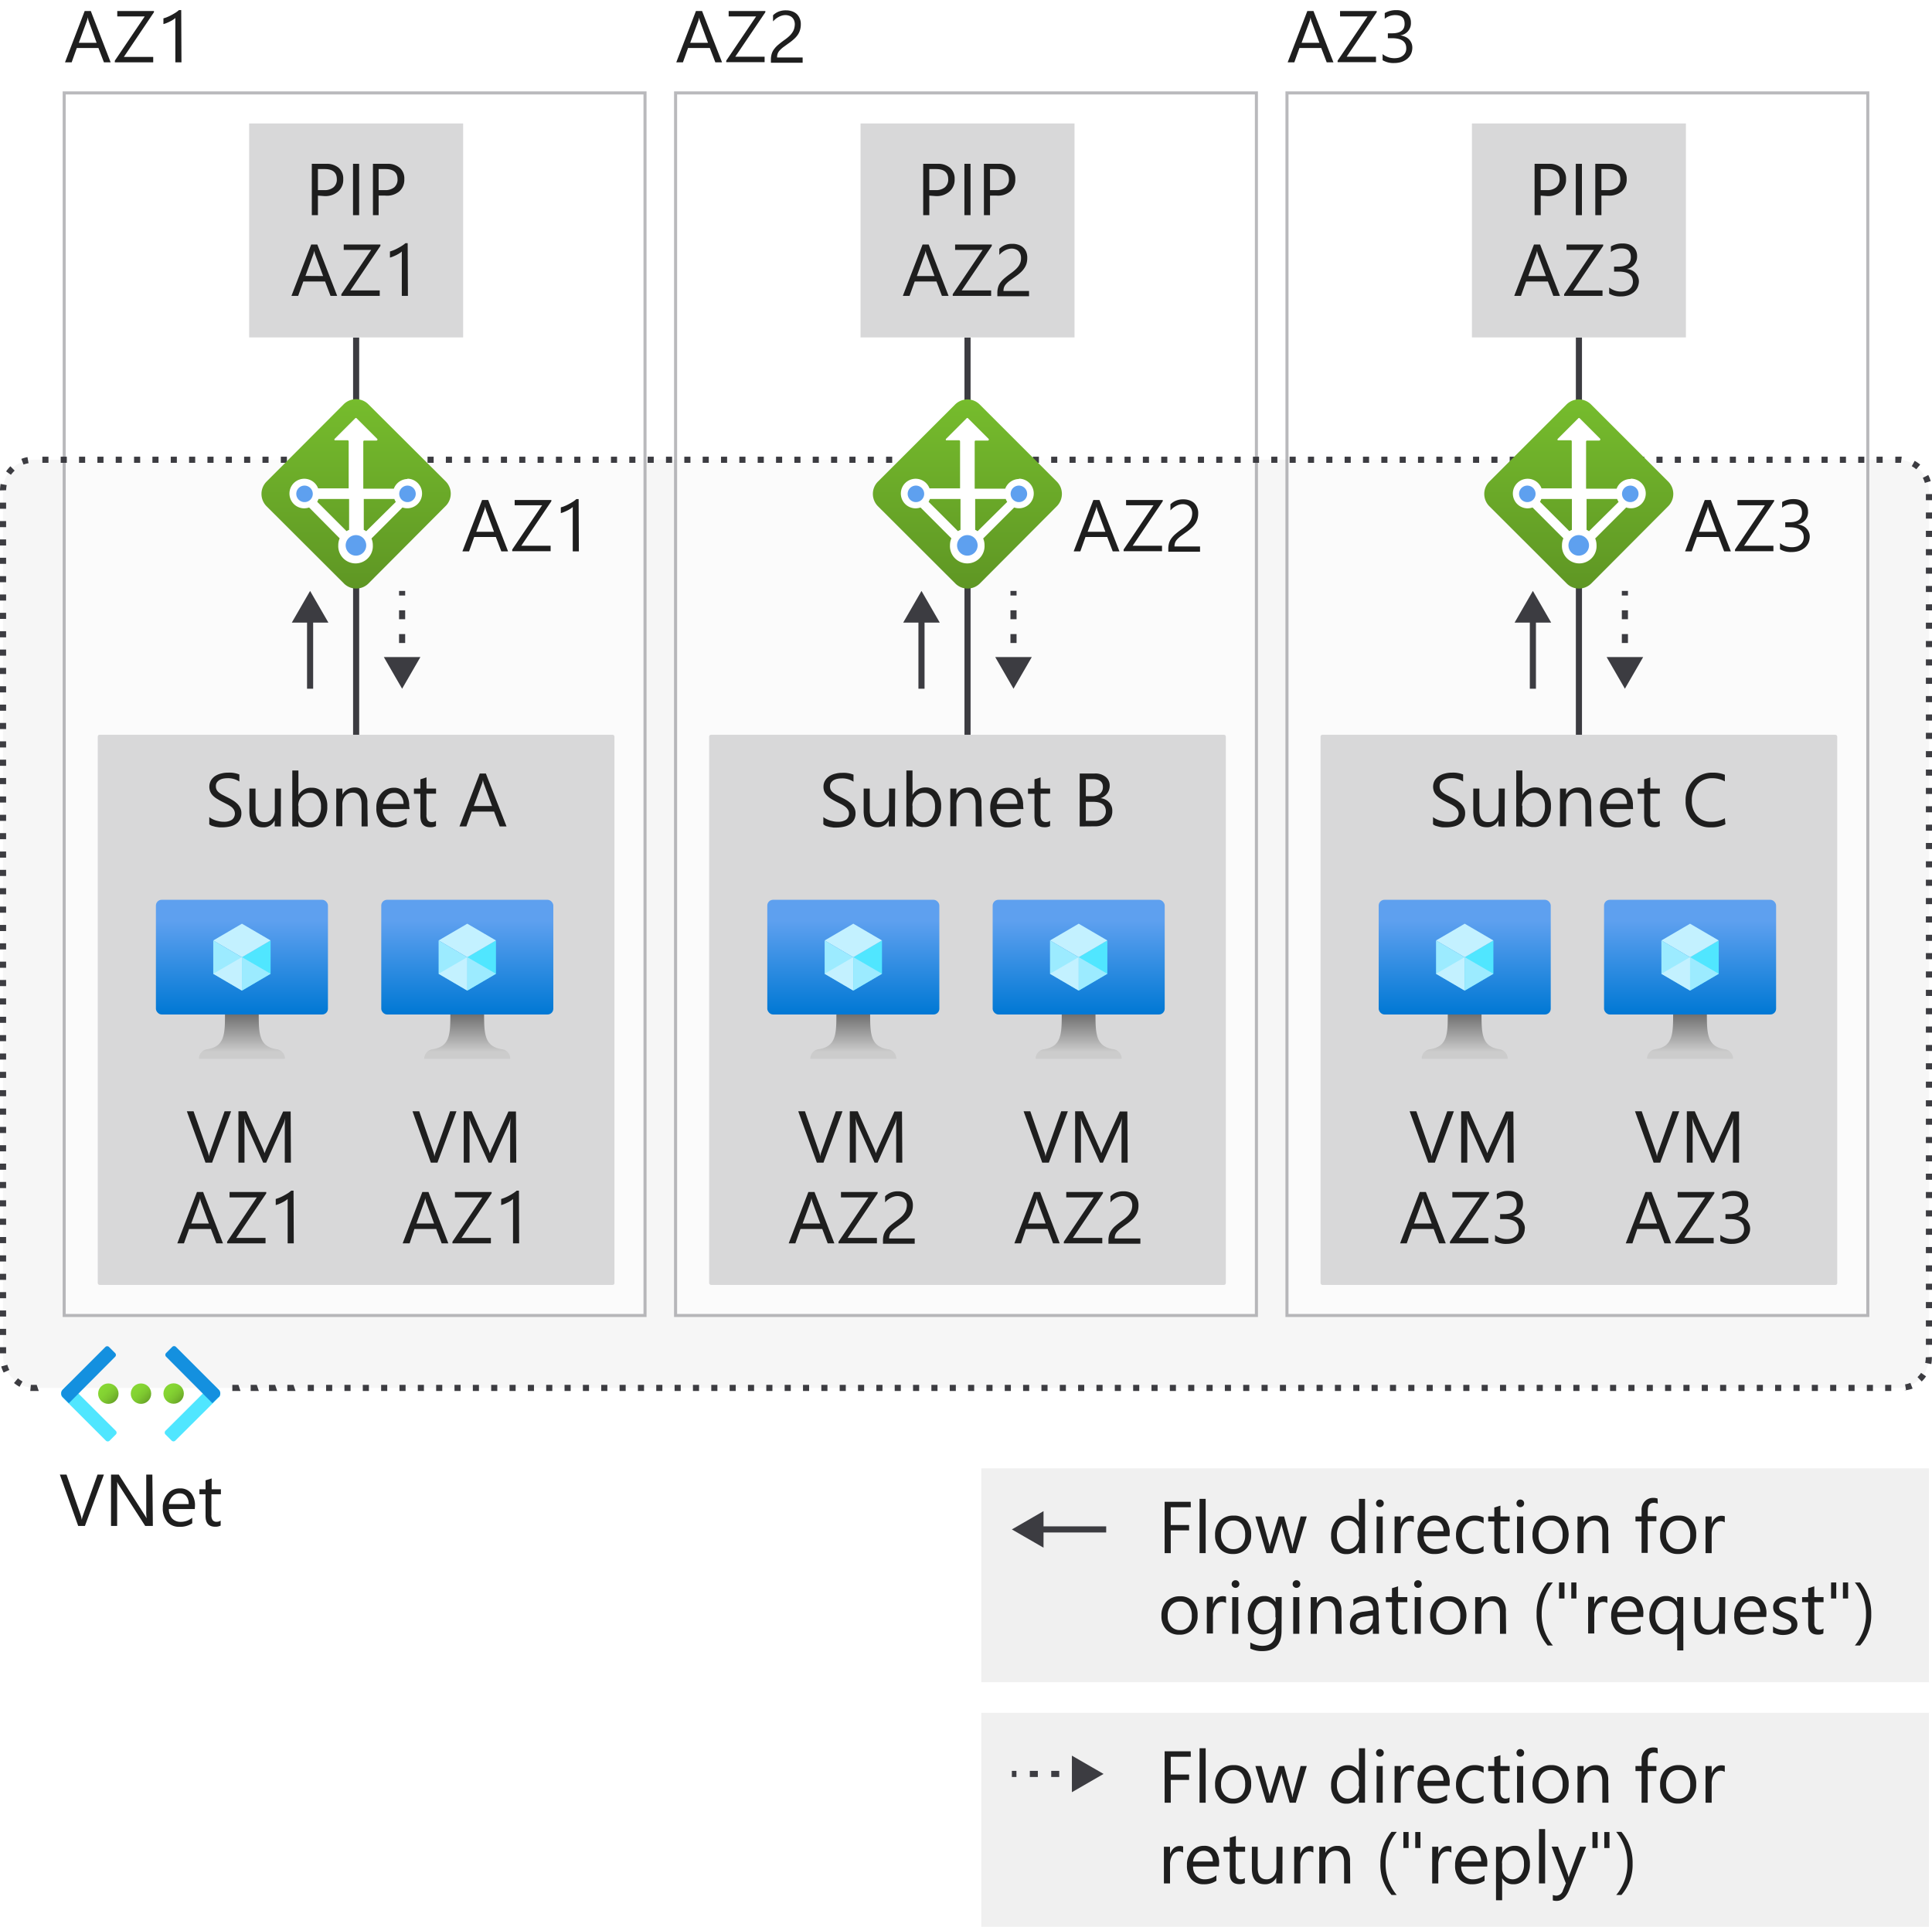 <svg xmlns="http://www.w3.org/2000/svg" xmlns:xlink="http://www.w3.org/1999/xlink" viewBox="0 0 316 315.2">
  <defs>
    <linearGradient id="linear-gradient" x1="39.57" y1="468.44" x2="39.57" y2="487.2" gradientTransform="matrix(1, 0, 0, -1, 0, 634.4)" gradientUnits="userSpaceOnUse">
      <stop offset="0" stop-color="#0078d4"/>
      <stop offset="0.82" stop-color="#5ea0ef"/>
    </linearGradient>
    <linearGradient id="linear-gradient-2" x1="39.57" y1="461.2" x2="39.57" y2="468.44" gradientTransform="matrix(1, 0, 0, -1, 0, 634.4)" gradientUnits="userSpaceOnUse">
      <stop offset="0.15" stop-color="#ccc"/>
      <stop offset="1" stop-color="#707070"/>
    </linearGradient>
    <linearGradient id="linear-gradient-3" x1="76.43" y1="468.44" x2="76.43" y2="487.2" xlink:href="#linear-gradient"/>
    <linearGradient id="linear-gradient-4" x1="76.43" y1="461.2" x2="76.43" y2="468.44" xlink:href="#linear-gradient-2"/>
    <linearGradient id="linear-gradient-5" x1="24.77" y1="407.14" x2="27.13" y2="404.78" gradientTransform="matrix(1, 0, 0, -1, 3.03, 633.98)" gradientUnits="userSpaceOnUse">
      <stop offset="0" stop-color="#86d633"/>
      <stop offset="0.24" stop-color="#83d232"/>
      <stop offset="0.5" stop-color="#7cc52f"/>
      <stop offset="0.76" stop-color="#6fb02a"/>
      <stop offset="1" stop-color="#5e9624"/>
    </linearGradient>
    <linearGradient id="linear-gradient-6" x1="19.42" y1="407.14" x2="21.78" y2="404.78" xlink:href="#linear-gradient-5"/>
    <linearGradient id="linear-gradient-7" x1="14.08" y1="407.15" x2="16.44" y2="404.78" xlink:href="#linear-gradient-5"/>
    <linearGradient id="linear-gradient-8" x1="139.57" y1="468.44" x2="139.57" y2="487.2" xlink:href="#linear-gradient"/>
    <linearGradient id="linear-gradient-9" x1="139.57" y1="461.2" x2="139.57" y2="468.44" xlink:href="#linear-gradient-2"/>
    <linearGradient id="linear-gradient-10" x1="176.43" y1="468.44" x2="176.43" y2="487.2" xlink:href="#linear-gradient"/>
    <linearGradient id="linear-gradient-11" x1="176.43" y1="461.2" x2="176.43" y2="468.44" xlink:href="#linear-gradient-2"/>
    <linearGradient id="linear-gradient-12" x1="239.57" y1="468.44" x2="239.57" y2="487.2" xlink:href="#linear-gradient"/>
    <linearGradient id="linear-gradient-13" x1="239.57" y1="461.2" x2="239.57" y2="468.44" xlink:href="#linear-gradient-2"/>
    <linearGradient id="linear-gradient-14" x1="276.43" y1="468.44" x2="276.43" y2="487.2" xlink:href="#linear-gradient"/>
    <linearGradient id="linear-gradient-15" x1="276.43" y1="461.2" x2="276.43" y2="468.44" xlink:href="#linear-gradient-2"/>
    <linearGradient id="New_Gradient_Swatch_copy" data-name="New Gradient Swatch copy" x1="58.25" y1="96.28" x2="58.25" y2="65.28" gradientUnits="userSpaceOnUse">
      <stop offset="0" stop-color="#5e9624"/>
      <stop offset="0.02" stop-color="#5f9724"/>
      <stop offset="1" stop-color="#76bc2d"/>
    </linearGradient>
    <linearGradient id="New_Gradient_Swatch_copy-2" x1="158.25" y1="96.28" x2="158.25" y2="65.28" xlink:href="#New_Gradient_Swatch_copy"/>
    <linearGradient id="New_Gradient_Swatch_copy-3" x1="258.25" y1="96.28" x2="258.25" y2="65.28" xlink:href="#New_Gradient_Swatch_copy"/>
  </defs>
  <title>az-directions</title>
  <g id="Shapes">
    <rect width="316" height="315.2" fill="#fff"/>
    <g>
      <rect x="0.5" y="75.2" width="315" height="151.85" rx="5" fill="#fff"/>
      <rect x="0.5" y="75.2" width="315" height="151.85" rx="5" fill="#3c3c41" opacity="0.05"/>
    </g>
    <g>
      <rect x="10.5" y="15.2" width="95" height="200" fill="#fff" opacity="0.6"/>
      <rect x="10.5" y="15.2" width="95" height="200" fill="none" stroke="#75757a" stroke-miterlimit="10" stroke-width="0.5" opacity="0.5"/>
    </g>
    <g>
      <rect x="15.99" y="120.2" width="84.51" height="90" rx="0.3" fill="#fff"/>
      <rect x="15.99" y="120.2" width="84.51" height="90" rx="0.3" fill="#3c3c41" opacity="0.2"/>
    </g>
    <rect x="160.5" y="240.2" width="155" height="35" fill="#ccc" fill-opacity="0.3"/>
    <rect x="160.5" y="280.2" width="155" height="35" fill="#ccc" fill-opacity="0.3"/>
    <g>
      <rect x="25.5" y="147.2" width="28.14" height="18.76" rx="0.94" fill="url(#linear-gradient)"/>
      <polygon points="44.26 153.85 44.26 159.3 39.57 162.05 39.57 156.58 44.26 153.85" fill="#50e6ff"/>
      <polygon points="44.26 153.85 39.57 156.6 34.88 153.85 39.57 151.11 44.26 153.85" fill="#c3f1ff"/>
      <polygon points="39.57 156.6 39.57 162.05 34.88 159.3 34.88 153.85 39.57 156.6" fill="#9cebff"/>
      <polygon points="34.88 159.3 39.57 156.58 39.57 162.05 34.88 159.3" fill="#c3f1ff"/>
      <polygon points="44.26 159.3 39.57 156.58 39.57 162.05 44.26 159.3" fill="#9cebff"/>
      <path d="M45.21,171.64c-2.78-.44-2.89-2.44-2.89-5.68H36.8c0,3.24-.09,5.24-2.87,5.68a1.55,1.55,0,0,0-1.39,1.56H46.61A1.57,1.57,0,0,0,45.21,171.64Z" fill="url(#linear-gradient-2)"/>
    </g>
    <g>
      <rect x="62.36" y="147.2" width="28.14" height="18.76" rx="0.94" fill="url(#linear-gradient-3)"/>
      <polygon points="81.12 153.85 81.12 159.3 76.43 162.05 76.43 156.58 81.12 153.85" fill="#50e6ff"/>
      <polygon points="81.12 153.85 76.43 156.6 71.74 153.85 76.43 151.11 81.12 153.85" fill="#c3f1ff"/>
      <polygon points="76.43 156.6 76.43 162.05 71.74 159.3 71.74 153.85 76.43 156.6" fill="#9cebff"/>
      <polygon points="71.74 159.3 76.43 156.58 76.43 162.05 71.74 159.3" fill="#c3f1ff"/>
      <polygon points="81.12 159.3 76.43 156.58 76.43 162.05 81.12 159.3" fill="#9cebff"/>
      <path d="M82.07,171.64c-2.78-.44-2.89-2.44-2.89-5.68H73.66c0,3.24-.09,5.24-2.87,5.68a1.57,1.57,0,0,0-1.4,1.56H83.46A1.55,1.55,0,0,0,82.07,171.64Z" fill="url(#linear-gradient-4)"/>
    </g>
    <g>
      <line x1="58.25" y1="120.2" x2="58.25" y2="55.2" fill="none" stroke="#3c3c41" stroke-miterlimit="10"/>
      <g>
        <line x1="50.72" y1="112.67" x2="50.72" y2="100.98" fill="none" stroke="#3c3c41" stroke-miterlimit="10"/>
        <polygon points="53.71 101.85 50.72 96.67 47.73 101.85 53.71 101.85" fill="#3c3c41"/>
      </g>
      <g>
        <line x1="65.77" y1="108.37" x2="65.77" y2="107.62" fill="none" stroke="#3c3c41" stroke-miterlimit="10"/>
        <line x1="65.77" y1="105.19" x2="65.77" y2="98.64" fill="none" stroke="#3c3c41" stroke-miterlimit="10" stroke-dasharray="1.46 2.43"/>
        <line x1="65.77" y1="97.42" x2="65.77" y2="96.67" fill="none" stroke="#3c3c41" stroke-miterlimit="10"/>
        <polygon points="68.76 107.49 65.77 112.67 62.78 107.49 68.76 107.49" fill="#3c3c41"/>
      </g>
    </g>
    <g>
      <line x1="169.81" y1="250.2" x2="180.93" y2="250.2" fill="none" stroke="#3c3c41" stroke-miterlimit="10"/>
      <polygon points="170.68 253.19 165.5 250.2 170.68 247.21 170.68 253.19" fill="#3c3c41"/>
    </g>
    <g>
      <line x1="176.19" y1="290.2" x2="175.44" y2="290.2" fill="none" stroke="#3c3c41" stroke-miterlimit="10"/>
      <line x1="173.25" y1="290.2" x2="167.34" y2="290.2" fill="none" stroke="#3c3c41" stroke-miterlimit="10" stroke-dasharray="1.31 2.19"/>
      <line x1="166.25" y1="290.2" x2="165.5" y2="290.2" fill="none" stroke="#3c3c41" stroke-miterlimit="10"/>
      <polygon points="175.32 287.21 180.5 290.2 175.32 293.19 175.32 287.21" fill="#3c3c41"/>
    </g>
    <g>
      <circle cx="28.4" cy="227.97" r="1.67" fill="url(#linear-gradient-5)"/>
      <circle cx="23.06" cy="227.99" r="1.67" fill="url(#linear-gradient-6)"/>
      <circle cx="17.72" cy="227.99" r="1.67" fill="url(#linear-gradient-7)"/>
      <path d="M18.93,234.68l-1,1a.43.43,0,0,1-.61,0h0l-7.09-7.08a.87.87,0,0,1,0-1.22h0l1-1h0l7.71,7.69a.43.43,0,0,1,0,.61Z" fill="#50e6ff"/>
      <path d="M17.83,220.35l1,1a.43.43,0,0,1,0,.61l-7.57,7.6h0l-1-1a.89.89,0,0,1,0-1.23h0l7-7A.43.43,0,0,1,17.83,220.35Z" fill="#1490df"/>
      <path d="M34.78,226.37l1,1a.87.87,0,0,1,0,1.23h0l-7.1,7.07a.43.43,0,0,1-.61,0h0l-1-1a.43.43,0,0,1,0-.61h0l7.71-7.69Z" fill="#50e6ff"/>
      <path d="M35.74,228.55l-1,1h0l-7.57-7.6a.43.43,0,0,1,0-.61h0l1-1a.43.43,0,0,1,.61,0h0l7,7a.89.89,0,0,1,0,1.23h0Z" fill="#1490df"/>
    </g>
    <g>
      <rect x="40.75" y="20.2" width="35" height="35" fill="#fff"/>
      <rect x="40.75" y="20.2" width="35" height="35" fill="#3c3c41" opacity="0.2"/>
    </g>
    <g>
      <rect x="110.5" y="15.2" width="95" height="200" fill="#fff" opacity="0.6"/>
      <rect x="110.5" y="15.2" width="95" height="200" fill="none" stroke="#75757a" stroke-miterlimit="10" stroke-width="0.5" opacity="0.5"/>
    </g>
    <g>
      <rect x="115.99" y="120.2" width="84.51" height="90" rx="0.3" fill="#fff"/>
      <rect x="115.99" y="120.2" width="84.51" height="90" rx="0.3" fill="#3c3c41" opacity="0.2"/>
    </g>
    <g>
      <rect x="125.5" y="147.2" width="28.14" height="18.76" rx="0.94" fill="url(#linear-gradient-8)"/>
      <polygon points="144.26 153.85 144.26 159.3 139.57 162.05 139.57 156.58 144.26 153.85" fill="#50e6ff"/>
      <polygon points="144.26 153.85 139.57 156.6 134.88 153.85 139.57 151.11 144.26 153.85" fill="#c3f1ff"/>
      <polygon points="139.57 156.6 139.57 162.05 134.88 159.3 134.88 153.85 139.57 156.6" fill="#9cebff"/>
      <polygon points="134.88 159.3 139.57 156.58 139.57 162.05 134.88 159.3" fill="#c3f1ff"/>
      <polygon points="144.26 159.3 139.57 156.58 139.57 162.05 144.26 159.3" fill="#9cebff"/>
      <path d="M145.21,171.64c-2.78-.44-2.89-2.44-2.89-5.68H136.8c0,3.24-.09,5.24-2.87,5.68a1.55,1.55,0,0,0-1.39,1.56h14.07A1.57,1.57,0,0,0,145.21,171.64Z" fill="url(#linear-gradient-9)"/>
    </g>
    <g>
      <rect x="162.36" y="147.2" width="28.14" height="18.76" rx="0.94" fill="url(#linear-gradient-10)"/>
      <polygon points="181.12 153.85 181.12 159.3 176.43 162.05 176.43 156.58 181.12 153.85" fill="#50e6ff"/>
      <polygon points="181.12 153.85 176.43 156.6 171.74 153.85 176.43 151.11 181.12 153.85" fill="#c3f1ff"/>
      <polygon points="176.43 156.6 176.43 162.05 171.74 159.3 171.74 153.85 176.43 156.6" fill="#9cebff"/>
      <polygon points="171.74 159.3 176.43 156.58 176.43 162.05 171.74 159.3" fill="#c3f1ff"/>
      <polygon points="181.12 159.3 176.43 156.58 176.43 162.05 181.12 159.3" fill="#9cebff"/>
      <path d="M182.07,171.64c-2.78-.44-2.89-2.44-2.89-5.68h-5.52c0,3.24-.09,5.24-2.87,5.68a1.57,1.57,0,0,0-1.4,1.56h14.07A1.55,1.55,0,0,0,182.07,171.64Z" fill="url(#linear-gradient-11)"/>
    </g>
    <g>
      <line x1="158.25" y1="120.2" x2="158.25" y2="55.2" fill="none" stroke="#3c3c41" stroke-miterlimit="10"/>
      <g>
        <line x1="150.72" y1="112.67" x2="150.72" y2="100.98" fill="none" stroke="#3c3c41" stroke-miterlimit="10"/>
        <polygon points="153.71 101.85 150.72 96.67 147.73 101.85 153.71 101.85" fill="#3c3c41"/>
      </g>
      <g>
        <line x1="165.77" y1="108.37" x2="165.77" y2="107.62" fill="none" stroke="#3c3c41" stroke-miterlimit="10"/>
        <line x1="165.77" y1="105.19" x2="165.77" y2="98.64" fill="none" stroke="#3c3c41" stroke-miterlimit="10" stroke-dasharray="1.46 2.43"/>
        <line x1="165.77" y1="97.42" x2="165.77" y2="96.67" fill="none" stroke="#3c3c41" stroke-miterlimit="10"/>
        <polygon points="168.76 107.49 165.77 112.67 162.78 107.49 168.76 107.49" fill="#3c3c41"/>
      </g>
    </g>
    <g>
      <rect x="140.75" y="20.2" width="35" height="35" fill="#fff"/>
      <rect x="140.75" y="20.2" width="35" height="35" fill="#3c3c41" opacity="0.2"/>
    </g>
    <g>
      <rect x="210.5" y="15.2" width="95" height="200" fill="#fff" opacity="0.6"/>
      <rect x="210.5" y="15.2" width="95" height="200" fill="none" stroke="#75757a" stroke-miterlimit="10" stroke-width="0.5" opacity="0.5"/>
    </g>
    <g>
      <rect x="215.99" y="120.2" width="84.51" height="90" rx="0.3" fill="#fff"/>
      <rect x="215.99" y="120.2" width="84.51" height="90" rx="0.3" fill="#3c3c41" opacity="0.2"/>
    </g>
    <g>
      <rect x="225.5" y="147.2" width="28.14" height="18.76" rx="0.94" fill="url(#linear-gradient-12)"/>
      <polygon points="244.26 153.85 244.26 159.3 239.57 162.05 239.57 156.58 244.26 153.85" fill="#50e6ff"/>
      <polygon points="244.26 153.85 239.57 156.6 234.88 153.85 239.57 151.11 244.26 153.85" fill="#c3f1ff"/>
      <polygon points="239.57 156.6 239.57 162.05 234.88 159.3 234.88 153.85 239.57 156.6" fill="#9cebff"/>
      <polygon points="234.88 159.3 239.57 156.58 239.57 162.05 234.88 159.3" fill="#c3f1ff"/>
      <polygon points="244.26 159.3 239.57 156.58 239.57 162.05 244.26 159.3" fill="#9cebff"/>
      <path d="M245.21,171.64c-2.78-.44-2.89-2.44-2.89-5.68H236.8c0,3.24-.09,5.24-2.87,5.68a1.55,1.55,0,0,0-1.39,1.56h14.07A1.57,1.57,0,0,0,245.21,171.64Z" fill="url(#linear-gradient-13)"/>
    </g>
    <g>
      <rect x="262.36" y="147.2" width="28.14" height="18.76" rx="0.94" fill="url(#linear-gradient-14)"/>
      <polygon points="281.12 153.85 281.12 159.3 276.43 162.05 276.43 156.58 281.12 153.85" fill="#50e6ff"/>
      <polygon points="281.12 153.85 276.43 156.6 271.74 153.85 276.43 151.11 281.12 153.85" fill="#c3f1ff"/>
      <polygon points="276.43 156.6 276.43 162.05 271.74 159.3 271.74 153.85 276.43 156.6" fill="#9cebff"/>
      <polygon points="271.74 159.3 276.43 156.58 276.43 162.05 271.74 159.3" fill="#c3f1ff"/>
      <polygon points="281.12 159.3 276.43 156.58 276.43 162.05 281.12 159.3" fill="#9cebff"/>
      <path d="M282.07,171.64c-2.78-.44-2.89-2.44-2.89-5.68h-5.52c0,3.24-.09,5.24-2.87,5.68a1.57,1.57,0,0,0-1.4,1.56h14.07A1.55,1.55,0,0,0,282.07,171.64Z" fill="url(#linear-gradient-15)"/>
    </g>
    <g>
      <line x1="258.25" y1="120.2" x2="258.25" y2="55.2" fill="none" stroke="#3c3c41" stroke-miterlimit="10"/>
      <g>
        <line x1="250.72" y1="112.67" x2="250.72" y2="100.98" fill="none" stroke="#3c3c41" stroke-miterlimit="10"/>
        <polygon points="253.71 101.85 250.72 96.67 247.73 101.85 253.71 101.85" fill="#3c3c41"/>
      </g>
      <g>
        <line x1="265.77" y1="108.37" x2="265.77" y2="107.62" fill="none" stroke="#3c3c41" stroke-miterlimit="10"/>
        <line x1="265.77" y1="105.19" x2="265.77" y2="98.64" fill="none" stroke="#3c3c41" stroke-miterlimit="10" stroke-dasharray="1.46 2.43"/>
        <line x1="265.77" y1="97.42" x2="265.77" y2="96.67" fill="none" stroke="#3c3c41" stroke-miterlimit="10"/>
        <polygon points="268.76 107.49 265.77 112.67 262.78 107.49 268.76 107.49" fill="#3c3c41"/>
      </g>
    </g>
    <g>
      <rect x="240.75" y="20.2" width="35" height="35" fill="#fff"/>
      <rect x="240.75" y="20.2" width="35" height="35" fill="#3c3c41" opacity="0.2"/>
    </g>
    <g>
      <rect x="0.5" y="75.2" width="315" height="151.85" rx="5" fill="none"/>
      <path d="M309.34,227.55h-1v-1h1Zm-3,0h-1v-1h1Zm-3,0h-1v-1h1Zm-3,0h-1v-1h1Zm-3,0h-1v-1h1Zm-3,0h-1v-1h1Zm-3,0h-1v-1h1Zm-3,0h-1v-1h1Zm-3,0h-1v-1h1Zm-3,0h-1v-1h1Zm-3,0h-1v-1h1Zm-3,0h-1v-1h1Zm-3,0h-1v-1h1Zm-3,0h-1v-1h1Zm-3,0h-1v-1h1Zm-3,0h-1v-1h1Zm-3,0h-1v-1h1Zm-3,0h-1v-1h1Zm-3,0h-1v-1h1Zm-3,0h-1v-1h1Zm-3,0h-1v-1h1Zm-3,0h-1v-1h1Zm-3,0h-1v-1h1Zm-3,0h-1v-1h1Zm-3,0h-1v-1h1Zm-3,0h-1v-1h1Zm-3,0h-1v-1h1Zm-3,0h-1v-1h1Zm-3,0h-1v-1h1Zm-3,0h-1v-1h1Zm-3,0h-1v-1h1Zm-3,0h-1v-1h1Zm-3,0h-1v-1h1Zm-3,0h-1v-1h1Zm-3,0h-1v-1h1Zm-3,0h-1v-1h1Zm-3,0h-1v-1h1Zm-3,0h-1v-1h1Zm-3,0h-1v-1h1Zm-3,0h-1v-1h1Zm-3,0h-1v-1h1Zm-3,0h-1v-1h1Zm-3,0h-1v-1h1Zm-3,0h-1v-1h1Zm-3,0h-1v-1h1Zm-3,0h-1v-1h1Zm-3,0h-1v-1h1Zm-3,0h-1v-1h1Zm-3,0h-1v-1h1Zm-3,0h-1v-1h1Zm-3,0h-1v-1h1Zm-3,0h-1v-1h1Zm-3,0h-1v-1h1Zm-3,0h-1v-1h1Zm-3,0h-1v-1h1Zm-3,0h-1v-1h1Zm-3,0h-1v-1h1Zm-3,0h-1v-1h1Zm-3,0h-1v-1h1Zm-3,0h-1v-1h1Zm-3,0h-1v-1h1Zm-3,0h-1v-1h1Zm-3,0h-1v-1h1Zm-3,0h-1v-1h1Zm-3,0h-1v-1h1Zm-3,0h-1v-1h1Zm-3,0h-1v-1h1Zm-3,0h-1v-1h1Zm-3,0h-1v-1h1Zm-3,0h-1v-1h1Zm-3,0h-1v-1h1Zm-3,0h-1v-1h1Zm-3,0h-1v-1h1Zm-3,0h-1v-1h1Zm-3,0h-1v-1h1Zm-3,0h-1v-1h1Zm-3,0h-1v-1h1Zm-3,0h-1v-1h1Zm-3,0h-1v-1h1Zm-3,0h-1v-1h1Zm-3,0h-1v-1h1Zm-3,0h-1v-1h1Zm-3,0h-1v-1h1Zm-3,0h-1v-1h1Zm-3,0h-1v-1h1Zm-3,0h-1v-1h1Zm-3,0h-1v-1h1Zm-3,0H47v-1h1Zm-3,0H44v-1h1Zm-3,0H41v-1h1Zm-3,0H38v-1h1Zm-33,0H5.5a4.93,4.93,0,0,1-.55,0l.1-1,.45,0H6Zm305.42-.08-.16-1a4.4,4.4,0,0,0,.86-.24l.37.93A5.64,5.64,0,0,1,311.42,227.47Zm-308.56-.6a6.34,6.34,0,0,1-.91-.62l.65-.77a4.7,4.7,0,0,0,.74.52ZM314.32,226l-.69-.72a4.82,4.82,0,0,0,.58-.69l.82.57A5.1,5.1,0,0,1,314.32,226ZM.6,224.54a5,5,0,0,1-.4-1l1-.27a4.31,4.31,0,0,0,.33.84Zm315.29-1.39-1-.2a4.58,4.58,0,0,0,.09-.9l1-.06v.06A5.78,5.78,0,0,1,315.89,223.15ZM1,221.39H0v-1H1ZM316,220h-1v-1h1ZM1,218.39H0v-1H1ZM316,217h-1v-1h1ZM1,215.38H0v-1H1ZM316,214h-1v-1h1ZM1,212.38H0v-1H1ZM316,211h-1v-1h1ZM1,209.38H0v-1H1ZM316,208h-1v-1h1ZM1,206.37H0v-1H1ZM316,205h-1v-1h1ZM1,203.37H0v-1H1ZM316,202h-1v-1h1ZM1,200.37H0v-1H1ZM316,199h-1v-1h1ZM1,197.36H0v-1H1ZM316,196h-1v-1h1ZM1,194.36H0v-1H1ZM316,193h-1v-1h1ZM1,191.36H0v-1H1ZM316,190h-1v-1h1ZM1,188.35H0v-1H1ZM316,187h-1v-1h1ZM1,185.35H0v-1H1ZM316,184h-1v-1h1ZM1,182.35H0v-1H1ZM316,181h-1v-1h1ZM1,179.34H0v-1H1Zm315-1.4h-1v-1h1ZM1,176.34H0v-1H1Zm315-1.4h-1v-1h1ZM1,173.34H0v-1H1Zm315-1.4h-1v-1h1ZM1,170.33H0v-1H1Zm315-1.4h-1v-1h1ZM1,167.33H0v-1H1Zm315-1.4h-1v-1h1ZM1,164.33H0v-1H1Zm315-1.4h-1v-1h1ZM1,161.32H0v-1H1Zm315-1.4h-1v-1h1ZM1,158.32H0v-1H1Zm315-1.4h-1v-1h1ZM1,155.32H0v-1H1Zm315-1.4h-1v-1h1ZM1,152.31H0v-1H1Zm315-1.4h-1v-1h1ZM1,149.31H0v-1H1Zm315-1.4h-1v-1h1ZM1,146.3H0v-1H1Zm315-1.39h-1v-1h1ZM1,143.3H0v-1H1Zm315-1.4h-1v-1h1ZM1,140.3H0v-1H1Zm315-1.4h-1v-1h1ZM1,137.29H0v-1H1Zm315-1.39h-1v-1h1ZM1,134.29H0v-1H1Zm315-1.4h-1v-1h1ZM1,131.29H0v-1H1Zm315-1.4h-1v-1h1ZM1,128.28H0v-1H1Zm315-1.39h-1v-1h1ZM1,125.28H0v-1H1Zm315-1.4h-1v-1h1ZM1,122.28H0v-1H1Zm315-1.4h-1v-1h1ZM1,119.27H0v-1H1Zm315-1.39h-1v-1h1ZM1,116.27H0v-1H1Zm315-1.4h-1v-1h1ZM1,113.27H0v-1H1Zm315-1.4h-1v-1h1ZM1,110.26H0v-1H1Zm315-1.39h-1v-1h1ZM1,107.26H0v-1H1Zm315-1.4h-1v-1h1ZM1,104.26H0v-1H1Zm315-1.4h-1v-1h1ZM1,101.25H0v-1H1Zm315-1.39h-1v-1h1ZM1,98.25H0v-1H1Zm315-1.4h-1v-1h1ZM1,95.25H0v-1H1Zm315-1.4h-1v-1h1ZM1,92.24H0v-1H1Zm315-1.4h-1v-1h1ZM1,89.24H0v-1H1Zm315-1.4h-1v-1h1ZM1,86.24H0v-1H1Zm315-1.4h-1v-1h1ZM1,83.23H0v-1H1Zm315-1.4h-1v-1h1ZM0,80.23v0a6.14,6.14,0,0,1,.1-1.06l1,.19A5.12,5.12,0,0,0,1,80.2ZM314.83,79a4.48,4.48,0,0,0-.33-.83l.89-.46a4.91,4.91,0,0,1,.4,1Zm-313-1.3L1,77.12a5.67,5.67,0,0,1,.7-.84l.7.71A5.36,5.36,0,0,0,1.78,77.68Zm311.6-.93a4.58,4.58,0,0,0-.74-.5l.48-.88a5.48,5.48,0,0,1,.9.61ZM3.85,76l-.36-.93a5.45,5.45,0,0,1,1-.29l.18,1A4.31,4.31,0,0,0,3.85,76Zm307.08-.29-.43,0H310v-1h.53a4.41,4.41,0,0,1,.52,0Zm-3,0h-1v-1h1Zm-3,0h-1v-1h1Zm-3,0h-1v-1h1Zm-3,0h-1v-1h1Zm-3,0h-1v-1h1Zm-3,0h-1v-1h1Zm-3,0h-1v-1h1Zm-3,0h-1v-1h1Zm-3,0h-1v-1h1Zm-3,0h-1v-1h1Zm-3,0h-1v-1h1Zm-3,0h-1v-1h1Zm-3,0h-1v-1h1Zm-3,0h-1v-1h1Zm-3,0h-1v-1h1Zm-3,0h-1v-1h1Zm-3,0h-1v-1h1Zm-3,0h-1v-1h1Zm-3,0h-1v-1h1Zm-3,0h-1v-1h1Zm-3,0h-1v-1h1Zm-3,0h-1v-1h1Zm-3,0h-1v-1h1Zm-3,0h-1v-1h1Zm-3,0h-1v-1h1Zm-3,0h-1v-1h1Zm-3,0h-1v-1h1Zm-3,0h-1v-1h1Zm-3,0h-1v-1h1Zm-3,0h-1v-1h1Zm-3,0h-1v-1h1Zm-3,0h-1v-1h1Zm-3,0h-1v-1h1Zm-3,0h-1v-1h1Zm-3,0h-1v-1h1Zm-3,0h-1v-1h1Zm-3,0h-1v-1h1Zm-3,0h-1v-1h1Zm-3,0h-1v-1h1Zm-3,0h-1v-1h1Zm-3,0h-1v-1h1Zm-3,0h-1v-1h1Zm-3,0h-1v-1h1Zm-3,0h-1v-1h1Zm-3,0h-1v-1h1Zm-3,0h-1v-1h1Zm-3,0h-1v-1h1Zm-3,0h-1v-1h1Zm-3,0h-1v-1h1Zm-3,0h-1v-1h1Zm-3,0h-1v-1h1Zm-3,0h-1v-1h1Zm-3,0h-1v-1h1Zm-3,0h-1v-1h1Zm-3,0h-1v-1h1Zm-3,0h-1v-1h1Zm-3,0h-1v-1h1Zm-3,0h-1v-1h1Zm-3,0h-1v-1h1Zm-3,0h-1v-1h1Zm-3,0h-1v-1h1Zm-3,0h-1v-1h1Zm-3,0h-1v-1h1Zm-3,0h-1v-1h1Zm-3,0h-1v-1h1Zm-3,0h-1v-1h1Zm-3,0h-1v-1h1Zm-3,0h-1v-1h1Zm-3,0h-1v-1h1Zm-3,0h-1v-1h1Zm-3,0h-1v-1h1Zm-3,0h-1v-1h1Zm-3,0h-1v-1h1Zm-3,0h-1v-1h1Zm-3,0h-1v-1h1Zm-3,0h-1v-1h1Zm-3,0h-1v-1h1Zm-3,0h-1v-1h1Zm-3,0h-1v-1h1Zm-3,0h-1v-1h1Zm-3,0h-1v-1h1Zm-3,0h-1v-1h1Zm-3,0h-1v-1h1Zm-3,0h-1v-1h1Zm-3,0h-1v-1h1Zm-3,0h-1v-1h1Zm-3,0h-1v-1h1Zm-3,0h-1v-1h1Zm-3,0h-1v-1h1Zm-3,0h-1v-1h1Zm-3,0h-1v-1h1Zm-3,0h-1v-1h1Zm-3,0h-1v-1h1Zm-3,0h-1v-1h1Zm-3,0h-1v-1h1Zm-3,0h-1v-1h1Zm-3,0h-1v-1h1Zm-3,0h-1v-1h1Zm-3,0h-1v-1h1Zm-3,0h-1v-1h1Zm-3,0h-1v-1h1Z" fill="#3c3c41"/>
    </g>
    <g>
      <path d="M58.25,96.28a2.8,2.8,0,0,1-2-.83L43.58,82.8a2.87,2.87,0,0,1,0-4L56.23,66.12a2.85,2.85,0,0,1,4,0L72.91,78.76a2.86,2.86,0,0,1,0,4L60.27,95.45a2.84,2.84,0,0,1-2,.83" fill="url(#New_Gradient_Swatch_copy)"/>
      <path d="M66.69,78.36a2.43,2.43,0,0,0-2.27,1.58h-5v-7.7a.17.17,0,0,1,.16-.17h2a.17.17,0,0,0,.16-.17.16.16,0,0,0-.05-.11l-3.36-3.36a.15.15,0,0,0-.23,0l-3.36,3.36a.16.16,0,0,0,0,.23.17.17,0,0,0,.12,0h2a.19.19,0,0,1,.17.17v7.7h-5a2.42,2.42,0,1,0-2.26,3.27,2.62,2.62,0,0,0,.79-.14l5,5.05a2.71,2.71,0,0,0-.23,1.1,2.83,2.83,0,1,0,5.65,0,2.78,2.78,0,0,0-.22-1.08l5.07-5.07a2.42,2.42,0,1,0,.77-4.71Zm-10,8.54-4.81-4.81a3.25,3.25,0,0,0,.22-.46h5v5.05A3.61,3.61,0,0,0,56.65,86.9Zm3.21,0a3.18,3.18,0,0,0-.4-.23V81.63h5a2.69,2.69,0,0,0,.24.48Z" fill="#fff"/>
      <path d="M59.9,89.22a1.68,1.68,0,1,1-1.68-1.68,1.68,1.68,0,0,1,1.68,1.68" fill="#5ea0ef"/>
      <path d="M51.16,80.78a1.35,1.35,0,1,1-1.35-1.34,1.35,1.35,0,0,1,1.35,1.34" fill="#5ea0ef"/>
      <path d="M68,80.78a1.35,1.35,0,1,1-1.35-1.34A1.35,1.35,0,0,1,68,80.78" fill="#5ea0ef"/>
    </g>
    <g>
      <path d="M158.25,96.28a2.8,2.8,0,0,1-2-.83L143.58,82.8a2.87,2.87,0,0,1,0-4l12.65-12.64a2.85,2.85,0,0,1,4,0l12.64,12.64a2.86,2.86,0,0,1,0,4L160.27,95.45a2.84,2.84,0,0,1-2,.83" fill="url(#New_Gradient_Swatch_copy-2)"/>
      <path d="M166.69,78.36a2.43,2.43,0,0,0-2.27,1.58h-5v-7.7a.17.17,0,0,1,.16-.17h2a.17.17,0,0,0,.16-.17.16.16,0,0,0-.05-.11l-3.36-3.36a.15.15,0,0,0-.23,0l-3.36,3.36a.16.16,0,0,0,0,.23.17.17,0,0,0,.12,0h2a.19.19,0,0,1,.17.17v7.7h-5a2.42,2.42,0,1,0-2.26,3.27,2.62,2.62,0,0,0,.79-.14l5.05,5.05a2.71,2.71,0,0,0-.23,1.1,2.83,2.83,0,1,0,5.65,0,2.78,2.78,0,0,0-.22-1.08l5.07-5.07a2.42,2.42,0,1,0,.77-4.71Zm-10,8.54-4.81-4.81a3.25,3.25,0,0,0,.22-.46h5v5.05A3.61,3.61,0,0,0,156.65,86.9Zm3.21,0a3.18,3.18,0,0,0-.4-.23V81.63h5a2.69,2.69,0,0,0,.24.48Z" fill="#fff"/>
      <path d="M159.9,89.22a1.68,1.68,0,1,1-1.68-1.68,1.68,1.68,0,0,1,1.68,1.68" fill="#5ea0ef"/>
      <path d="M151.16,80.78a1.35,1.35,0,1,1-1.35-1.34,1.35,1.35,0,0,1,1.35,1.34" fill="#5ea0ef"/>
      <path d="M168,80.78a1.35,1.35,0,1,1-1.35-1.34A1.35,1.35,0,0,1,168,80.78" fill="#5ea0ef"/>
    </g>
    <g>
      <path d="M258.25,96.28a2.8,2.8,0,0,1-2-.83L243.58,82.8a2.87,2.87,0,0,1,0-4l12.65-12.64a2.85,2.85,0,0,1,4,0l12.64,12.64a2.86,2.86,0,0,1,0,4L260.27,95.45a2.84,2.84,0,0,1-2,.83" fill="url(#New_Gradient_Swatch_copy-3)"/>
      <path d="M266.69,78.36a2.43,2.43,0,0,0-2.27,1.58h-5v-7.7a.17.17,0,0,1,.16-.17h2a.17.17,0,0,0,.16-.17.16.16,0,0,0,0-.11l-3.36-3.36a.15.15,0,0,0-.23,0l-3.36,3.36a.16.16,0,0,0,0,.23.17.17,0,0,0,.12,0h2a.19.19,0,0,1,.17.17v7.7h-4.95a2.42,2.42,0,1,0-2.26,3.27,2.62,2.62,0,0,0,.79-.14l5.05,5.05a2.71,2.71,0,0,0-.23,1.1,2.83,2.83,0,1,0,5.65,0,2.78,2.78,0,0,0-.22-1.08l5.07-5.07a2.42,2.42,0,1,0,.77-4.71Zm-10,8.54-4.81-4.81a3.25,3.25,0,0,0,.22-.46h5v5.05A3.61,3.61,0,0,0,256.65,86.9Zm3.21,0a3.18,3.18,0,0,0-.4-.23V81.63h5a2.69,2.69,0,0,0,.24.48Z" fill="#fff"/>
      <path d="M259.9,89.22a1.68,1.68,0,1,1-1.68-1.68,1.68,1.68,0,0,1,1.68,1.68" fill="#5ea0ef"/>
      <path d="M251.16,80.78a1.35,1.35,0,1,1-1.35-1.34,1.35,1.35,0,0,1,1.35,1.34" fill="#5ea0ef"/>
      <path d="M268,80.78a1.35,1.35,0,1,1-1.35-1.34A1.35,1.35,0,0,1,268,80.78" fill="#5ea0ef"/>
    </g>
  </g>
  <g id="Text">
    <g>
      <path d="M34.23,134.85v-1.19a2.59,2.59,0,0,0,.49.32,3.71,3.71,0,0,0,.61.25q.31.09.63.15a3.23,3.23,0,0,0,.6.05,2.3,2.3,0,0,0,1.39-.34,1.28,1.28,0,0,0,.31-1.61,1.71,1.71,0,0,0-.42-.48,4.86,4.86,0,0,0-.65-.41l-.8-.41c-.3-.15-.58-.31-.84-.47a3.37,3.37,0,0,1-.69-.52,2.06,2.06,0,0,1-.45-.64,2.17,2.17,0,0,1,.09-1.87,2.34,2.34,0,0,1,.68-.72,3.14,3.14,0,0,1,1-.42,4.1,4.1,0,0,1,1.1-.14,4.35,4.35,0,0,1,1.87.3v1.15a3.37,3.37,0,0,0-2-.54,3.81,3.81,0,0,0-.67.07,2.07,2.07,0,0,0-.59.23,1.34,1.34,0,0,0-.42.4,1.09,1.09,0,0,0-.16.61,1.26,1.26,0,0,0,.12.57,1.34,1.34,0,0,0,.36.44,3.35,3.35,0,0,0,.59.39l.8.41a9.13,9.13,0,0,1,.88.48,3.92,3.92,0,0,1,.74.57,2.31,2.31,0,0,1,.49.68,1.82,1.82,0,0,1,.19.86,2.16,2.16,0,0,1-.25,1.08,2,2,0,0,1-.68.72,2.77,2.77,0,0,1-1,.4,5.52,5.52,0,0,1-1.17.13c-.14,0-.31,0-.51,0l-.62-.09-.59-.16A1.58,1.58,0,0,1,34.23,134.85Z" fill="#1e1e1e"/>
      <path d="M45.93,135.2h-1v-1h0A2,2,0,0,1,43,135.35c-1.47,0-2.21-.88-2.21-2.64V129h1v3.54c0,1.3.5,1.95,1.49,1.95a1.53,1.53,0,0,0,1.2-.53,2.06,2.06,0,0,0,.47-1.4V129h1Z" fill="#1e1e1e"/>
      <path d="M48.81,134.31h0v.89h-1v-9.15h1v4h0A2.35,2.35,0,0,1,51,128.87a2.28,2.28,0,0,1,1.86.83,3.45,3.45,0,0,1,.67,2.23,3.84,3.84,0,0,1-.75,2.48,2.49,2.49,0,0,1-2.07.94A2,2,0,0,1,48.81,134.31Zm0-2.5v.87a1.85,1.85,0,0,0,.5,1.3,1.68,1.68,0,0,0,1.27.53,1.66,1.66,0,0,0,1.41-.69,3.12,3.12,0,0,0,.51-1.91,2.48,2.48,0,0,0-.48-1.62,1.58,1.58,0,0,0-1.29-.58,1.75,1.75,0,0,0-1.39.6A2.2,2.2,0,0,0,48.78,131.81Z" fill="#1e1e1e"/>
      <path d="M60.14,135.2h-1v-3.53c0-1.31-.48-2-1.44-2a1.58,1.58,0,0,0-1.23.55,2.11,2.11,0,0,0-.48,1.41v3.53H55V129h1v1h0a2.23,2.23,0,0,1,2-1.17,1.88,1.88,0,0,1,1.55.66,2.9,2.9,0,0,1,.54,1.89Z" fill="#1e1e1e"/>
      <path d="M67,132.36H62.59a2.28,2.28,0,0,0,.55,1.59,1.9,1.9,0,0,0,1.46.56,3,3,0,0,0,1.92-.69v.93a3.54,3.54,0,0,1-2.15.6,2.59,2.59,0,0,1-2.06-.85,3.44,3.44,0,0,1-.75-2.37,3.37,3.37,0,0,1,.82-2.35,2.63,2.63,0,0,1,2-.91,2.32,2.32,0,0,1,1.88.79,3.28,3.28,0,0,1,.66,2.18Zm-1-.84a2,2,0,0,0-.42-1.34,1.4,1.4,0,0,0-1.13-.47,1.58,1.58,0,0,0-1.19.5,2.25,2.25,0,0,0-.6,1.31Z" fill="#1e1e1e"/>
      <path d="M71.31,135.14a1.92,1.92,0,0,1-.93.19c-1.08,0-1.62-.6-1.62-1.81v-3.66H67.7V129h1.06v-1.51l1-.32V129h1.56v.84H69.75v3.49a1.42,1.42,0,0,0,.21.88.84.84,0,0,0,.7.27,1.09,1.09,0,0,0,.65-.2Z" fill="#1e1e1e"/>
      <path d="M82.85,135.2H81.73l-.92-2.43H77.14l-.86,2.43H75.15l3.32-8.66h1Zm-2.37-3.34-1.36-3.69a3.47,3.47,0,0,1-.13-.58h0a3.29,3.29,0,0,1-.14.58l-1.35,3.69Z" fill="#1e1e1e"/>
    </g>
    <g>
      <path d="M37.8,181.8l-3.11,8.4H33.61l-3.05-8.4h1.1L34,188.46a3.07,3.07,0,0,1,.17.75h0a3.38,3.38,0,0,1,.19-.76l2.37-6.65Z" fill="#1e1e1e"/>
      <path d="M47.58,190.2h-1v-5.64c0-.44,0-1,.08-1.63h0a6.37,6.37,0,0,1-.25.81l-2.87,6.46h-.49l-2.86-6.41a4.68,4.68,0,0,1-.25-.86h0a16.5,16.5,0,0,1,.05,1.65v5.62H39v-8.4h1.3l2.58,5.86a7.38,7.38,0,0,1,.39,1h0c.17-.46.31-.81.41-1l2.63-5.83h1.23Z" fill="#1e1e1e"/>
      <path d="M36.47,203.4H35.38l-.89-2.35H30.93l-.84,2.35H29l3.22-8.4h1Zm-2.3-3.24-1.32-3.58a4.87,4.87,0,0,1-.13-.56h0a3.36,3.36,0,0,1-.13.56l-1.31,3.58Z" fill="#1e1e1e"/>
      <path d="M43.55,195.23l-4.92,7.28h4.8v.89H37.15v-.27L42,195.89H37.55V195h6Z" fill="#1e1e1e"/>
      <path d="M48.05,203.4h-1v-7.26a2.72,2.72,0,0,1-.33.26,5.1,5.1,0,0,1-.48.28c-.18.09-.36.18-.56.26a3.63,3.63,0,0,1-.58.2v-1a5.46,5.46,0,0,0,.67-.24,6.44,6.44,0,0,0,.7-.34c.23-.12.44-.25.65-.38a5,5,0,0,0,.52-.4h.37Z" fill="#1e1e1e"/>
    </g>
    <g>
      <path d="M74.66,181.8l-3.11,8.4H70.47l-3-8.4h1.1l2.32,6.66a3.62,3.62,0,0,1,.17.75h0a3.38,3.38,0,0,1,.19-.76l2.37-6.65Z" fill="#1e1e1e"/>
      <path d="M84.44,190.2h-1v-5.64c0-.44,0-1,.08-1.63h0a4.83,4.83,0,0,1-.26.81l-2.87,6.46h-.48l-2.86-6.41a4.68,4.68,0,0,1-.25-.86h0c0,.34,0,.88,0,1.65v5.62h-.95v-8.4h1.3l2.58,5.86a7.38,7.38,0,0,1,.39,1h0c.17-.46.3-.81.41-1l2.63-5.83h1.23Z" fill="#1e1e1e"/>
      <path d="M73.33,203.4H72.24l-.89-2.35H67.79L67,203.4H65.86l3.22-8.4h1ZM71,200.16l-1.32-3.58a4.87,4.87,0,0,1-.13-.56h0a2.52,2.52,0,0,1-.14.56l-1.3,3.58Z" fill="#1e1e1e"/>
      <path d="M80.41,195.23l-4.93,7.28h4.81v.89H74v-.27l4.88-7.24H74.41V195h6Z" fill="#1e1e1e"/>
      <path d="M84.91,203.4h-1v-7.26a2,2,0,0,1-.32.26,5.1,5.1,0,0,1-.48.28l-.56.26a3.63,3.63,0,0,1-.58.2v-1a6.12,6.12,0,0,0,.67-.24,6.44,6.44,0,0,0,.7-.34c.23-.12.44-.25.64-.38a5.2,5.2,0,0,0,.53-.4h.37Z" fill="#1e1e1e"/>
    </g>
    <g>
      <path d="M83.1,90.2H82l-.9-2.35H77.56l-.84,2.35H75.63l3.22-8.4h1ZM80.8,87l-1.32-3.58a4.87,4.87,0,0,1-.13-.56h0a3.36,3.36,0,0,1-.13.56L77.89,87Z" fill="#1e1e1e"/>
      <path d="M90.18,82l-4.92,7.28h4.8v.89H83.78v-.27l4.89-7.24H84.18V81.8h6Z" fill="#1e1e1e"/>
      <path d="M94.68,90.2h-1V82.94a2.72,2.72,0,0,1-.33.26,5.1,5.1,0,0,1-.48.28c-.18.09-.36.18-.56.26a3.63,3.63,0,0,1-.58.2V83a4.1,4.1,0,0,0,.67-.23,6.44,6.44,0,0,0,.7-.34c.23-.12.44-.25.65-.38a5,5,0,0,0,.52-.4h.37Z" fill="#1e1e1e"/>
    </g>
    <g>
      <path d="M18.1,10.2H17l-.9-2.35H12.56l-.84,2.35H10.63l3.22-8.4h1ZM15.8,7,14.48,3.38a4.87,4.87,0,0,1-.13-.56h0a3.36,3.36,0,0,1-.13.56L12.89,7Z" fill="#1e1e1e"/>
      <path d="M25.18,2,20.26,9.31h4.8v.89H18.78V9.93l4.89-7.24H19.18V1.8h6Z" fill="#1e1e1e"/>
      <path d="M29.68,10.2h-1V2.94a2.72,2.72,0,0,1-.33.26,5.1,5.1,0,0,1-.48.28c-.18.09-.36.18-.56.26a3.63,3.63,0,0,1-.58.2V3a4.1,4.1,0,0,0,.67-.23,6.44,6.44,0,0,0,.7-.34c.23-.12.44-.25.65-.38a5,5,0,0,0,.52-.4h.37Z" fill="#1e1e1e"/>
    </g>
    <g>
      <path d="M194.77,246.57h-3.28v2.91h3v.88h-3v3.72h-1v-8.4h4.26Z" fill="#1e1e1e"/>
      <path d="M197.2,254.08h-1V245.2h1Z" fill="#1e1e1e"/>
      <path d="M201.65,254.22a2.79,2.79,0,0,1-2.12-.84,3.1,3.1,0,0,1-.79-2.23,3.26,3.26,0,0,1,.82-2.36,3,3,0,0,1,2.23-.85,2.7,2.7,0,0,1,2.1.83,3.27,3.27,0,0,1,.75,2.29,3.23,3.23,0,0,1-.81,2.3A2.83,2.83,0,0,1,201.65,254.22Zm.07-5.47a1.83,1.83,0,0,0-1.46.63,2.59,2.59,0,0,0-.54,1.74,2.41,2.41,0,0,0,.55,1.68,1.83,1.83,0,0,0,1.45.62,1.78,1.78,0,0,0,1.44-.61,2.62,2.62,0,0,0,.5-1.71,2.71,2.71,0,0,0-.5-1.74A1.78,1.78,0,0,0,201.72,248.75Z" fill="#1e1e1e"/>
      <path d="M213.74,248.08l-1.8,6h-1l-1.24-4.29a3.86,3.86,0,0,1-.09-.56h0a2.78,2.78,0,0,1-.13.55l-1.34,4.3h-1l-1.81-6h1l1.25,4.52a4,4,0,0,1,.08.53h0a3.14,3.14,0,0,1,.11-.55l1.38-4.5h.88l1.24,4.53a3,3,0,0,1,.09.54h.05a2.4,2.4,0,0,1,.1-.54l1.22-4.53Z" fill="#1e1e1e"/>
      <path d="M223.26,254.08h-1v-1h0a2.2,2.2,0,0,1-2.06,1.16,2.24,2.24,0,0,1-1.81-.8,3.32,3.32,0,0,1-.67-2.2,3.59,3.59,0,0,1,.75-2.38,2.46,2.46,0,0,1,2-.9,1.92,1.92,0,0,1,1.8,1h0V245.2h1Zm-1-2.71v-.88a1.7,1.7,0,0,0-.48-1.23,1.61,1.61,0,0,0-1.22-.51,1.68,1.68,0,0,0-1.39.65,2.85,2.85,0,0,0-.5,1.78,2.56,2.56,0,0,0,.48,1.64,1.6,1.6,0,0,0,1.3.6,1.68,1.68,0,0,0,1.31-.58A2.2,2.2,0,0,0,222.3,251.37Z" fill="#1e1e1e"/>
      <path d="M225.69,246.56a.62.62,0,0,1-.44-.18.57.57,0,0,1-.18-.44.61.61,0,0,1,.18-.45.62.62,0,0,1,.44-.18.61.61,0,0,1,.45.18.58.58,0,0,1,.19.45.58.58,0,0,1-.19.44A.61.61,0,0,1,225.69,246.56Zm.47,7.52h-1v-6h1Z" fill="#1e1e1e"/>
      <path d="M231.24,249.06a1.18,1.18,0,0,0-.73-.2,1.25,1.25,0,0,0-1,.58,2.75,2.75,0,0,0-.41,1.59v3.05h-1v-6h1v1.24h0a2.17,2.17,0,0,1,.63-1,1.46,1.46,0,0,1,.94-.35,1.75,1.75,0,0,1,.58.08Z" fill="#1e1e1e"/>
      <path d="M237.1,251.32h-4.23a2.19,2.19,0,0,0,.54,1.55,1.85,1.85,0,0,0,1.41.55,3,3,0,0,0,1.87-.67v.9a3.53,3.53,0,0,1-2.1.57,2.53,2.53,0,0,1-2-.81,3.33,3.33,0,0,1-.73-2.3,3.25,3.25,0,0,1,.79-2.28,2.56,2.56,0,0,1,2-.89,2.26,2.26,0,0,1,1.82.77,3.15,3.15,0,0,1,.64,2.11Zm-1-.81a2,2,0,0,0-.4-1.3,1.4,1.4,0,0,0-1.1-.46,1.56,1.56,0,0,0-1.16.49,2.21,2.21,0,0,0-.58,1.27Z" fill="#1e1e1e"/>
      <path d="M242.65,253.81a3.13,3.13,0,0,1-1.65.41,2.71,2.71,0,0,1-2.07-.83,3.06,3.06,0,0,1-.78-2.17,3.32,3.32,0,0,1,.85-2.38,3,3,0,0,1,2.26-.9,3.13,3.13,0,0,1,1.4.3v1a2.47,2.47,0,0,0-1.43-.47,1.92,1.92,0,0,0-1.51.66,2.52,2.52,0,0,0-.59,1.73,2.39,2.39,0,0,0,.55,1.67,1.94,1.94,0,0,0,1.49.61,2.44,2.44,0,0,0,1.48-.53Z" fill="#1e1e1e"/>
      <path d="M246.88,254a1.87,1.87,0,0,1-.89.18c-1.06,0-1.58-.58-1.58-1.75V248.9h-1v-.82h1v-1.46l1-.31v1.77h1.51v.82h-1.51v3.39a1.39,1.39,0,0,0,.21.86.8.8,0,0,0,.67.25,1,1,0,0,0,.63-.19Z" fill="#1e1e1e"/>
      <path d="M248.66,246.56a.6.6,0,0,1-.44-.18.57.57,0,0,1-.18-.44.61.61,0,0,1,.18-.45.6.6,0,0,1,.44-.18.64.64,0,0,1,.45.18.61.61,0,0,1,.18.45.6.6,0,0,1-.18.44A.64.64,0,0,1,248.66,246.56Zm.47,7.52h-1v-6h1Z" fill="#1e1e1e"/>
      <path d="M253.58,254.22a2.76,2.76,0,0,1-2.12-.84,3.11,3.11,0,0,1-.8-2.23,3.26,3.26,0,0,1,.83-2.36,3,3,0,0,1,2.23-.85,2.69,2.69,0,0,1,2.09.83,3.75,3.75,0,0,1-.05,4.59A2.85,2.85,0,0,1,253.58,254.22Zm.07-5.47a1.84,1.84,0,0,0-1.47.63,2.64,2.64,0,0,0-.53,1.74,2.46,2.46,0,0,0,.54,1.68,1.85,1.85,0,0,0,1.46.62,1.76,1.76,0,0,0,1.43-.61,2.57,2.57,0,0,0,.5-1.71,2.65,2.65,0,0,0-.5-1.74A1.76,1.76,0,0,0,253.65,248.75Z" fill="#1e1e1e"/>
      <path d="M263.08,254.08h-1v-3.42c0-1.27-.46-1.91-1.39-1.91a1.5,1.5,0,0,0-1.19.54,2,2,0,0,0-.48,1.37v3.42h-1v-6h1v1h0a2.16,2.16,0,0,1,2-1.14,1.85,1.85,0,0,1,1.5.64,2.82,2.82,0,0,1,.52,1.84Z" fill="#1e1e1e"/>
      <path d="M271.15,246a1.34,1.34,0,0,0-.64-.15c-.68,0-1,.42-1,1.27v.92h1.41v.82H269.5v5.18h-1V248.9h-1v-.82h1v-1a2,2,0,0,1,.55-1.49,1.82,1.82,0,0,1,1.36-.55,1.94,1.94,0,0,1,.7.11Z" fill="#1e1e1e"/>
      <path d="M274.44,254.22a2.79,2.79,0,0,1-2.12-.84,3.1,3.1,0,0,1-.79-2.23,3.26,3.26,0,0,1,.82-2.36,3,3,0,0,1,2.23-.85,2.7,2.7,0,0,1,2.1.83,3.27,3.27,0,0,1,.75,2.29,3.23,3.23,0,0,1-.81,2.3A2.83,2.83,0,0,1,274.44,254.22Zm.07-5.47a1.83,1.83,0,0,0-1.46.63,2.59,2.59,0,0,0-.54,1.74,2.41,2.41,0,0,0,.55,1.68,1.85,1.85,0,0,0,1.45.62,1.78,1.78,0,0,0,1.44-.61,2.62,2.62,0,0,0,.5-1.71,2.71,2.71,0,0,0-.5-1.74A1.78,1.78,0,0,0,274.51,248.75Z" fill="#1e1e1e"/>
      <path d="M282.1,249.06a1.18,1.18,0,0,0-.73-.2,1.25,1.25,0,0,0-1,.58,2.75,2.75,0,0,0-.41,1.59v3.05h-1v-6h1v1.24h0a2.17,2.17,0,0,1,.63-1,1.44,1.44,0,0,1,.94-.35,1.75,1.75,0,0,1,.58.08Z" fill="#1e1e1e"/>
      <path d="M192.89,267.42a2.79,2.79,0,0,1-2.13-.84,3.1,3.1,0,0,1-.79-2.23,3.26,3.26,0,0,1,.83-2.36,3,3,0,0,1,2.23-.85,2.69,2.69,0,0,1,2.09.83,3.23,3.23,0,0,1,.76,2.29,3.19,3.19,0,0,1-.82,2.3A2.81,2.81,0,0,1,192.89,267.42ZM193,262a1.84,1.84,0,0,0-1.47.63,2.59,2.59,0,0,0-.54,1.74,2.46,2.46,0,0,0,.55,1.68,1.85,1.85,0,0,0,1.46.62,1.73,1.73,0,0,0,1.43-.61,2.57,2.57,0,0,0,.5-1.71,2.65,2.65,0,0,0-.5-1.74A1.76,1.76,0,0,0,193,262Z" fill="#1e1e1e"/>
      <path d="M200.54,262.26a1.18,1.18,0,0,0-.73-.2,1.22,1.22,0,0,0-1,.58,2.68,2.68,0,0,0-.42,1.59v3h-1v-6h1v1.24h0a2.08,2.08,0,0,1,.62-1,1.47,1.47,0,0,1,.95-.35,1.65,1.65,0,0,1,.57.08Z" fill="#1e1e1e"/>
      <path d="M202.08,259.76a.59.59,0,0,1-.44-.18.58.58,0,0,1-.19-.44.62.62,0,0,1,.19-.45.59.59,0,0,1,.44-.18.6.6,0,0,1,.44.18.58.58,0,0,1,.19.45.58.58,0,0,1-.19.44A.6.6,0,0,1,202.08,259.76Zm.46,7.52h-1v-6h1Z" fill="#1e1e1e"/>
      <path d="M209.61,266.8q0,3.31-3.16,3.31a4.28,4.28,0,0,1-1.95-.42v-1a4.06,4.06,0,0,0,1.94.56c1.47,0,2.21-.79,2.21-2.36v-.65h0a2.45,2.45,0,0,1-3.87.35,3.24,3.24,0,0,1-.68-2.15,3.73,3.73,0,0,1,.73-2.43,2.47,2.47,0,0,1,2-.91,2,2,0,0,1,1.8,1h0v-.84h1Zm-1-2.23v-.88a1.73,1.73,0,0,0-.48-1.23A1.62,1.62,0,0,0,207,262a1.66,1.66,0,0,0-1.39.65,2.87,2.87,0,0,0-.51,1.81,2.51,2.51,0,0,0,.49,1.61,1.56,1.56,0,0,0,1.28.6,1.66,1.66,0,0,0,1.31-.58A2.12,2.12,0,0,0,208.65,264.57Z" fill="#1e1e1e"/>
      <path d="M212.05,259.76a.6.6,0,0,1-.44-.18.57.57,0,0,1-.18-.44.61.61,0,0,1,.18-.45.6.6,0,0,1,.44-.18.64.64,0,0,1,.45.18.61.61,0,0,1,.18.45.6.6,0,0,1-.18.44A.64.64,0,0,1,212.05,259.76Zm.47,7.52h-1v-6h1Z" fill="#1e1e1e"/>
      <path d="M219.44,267.28h-1v-3.42c0-1.27-.46-1.91-1.39-1.91a1.5,1.5,0,0,0-1.19.54,2,2,0,0,0-.48,1.37v3.42h-1v-6h1v1h0a2.16,2.16,0,0,1,2-1.14,1.85,1.85,0,0,1,1.5.64,2.82,2.82,0,0,1,.52,1.84Z" fill="#1e1e1e"/>
      <path d="M225.55,267.28h-1v-.93h0a2.2,2.2,0,0,1-3.25.6,1.68,1.68,0,0,1-.5-1.26c0-1.12.66-1.77,2-2l1.8-.25c0-1-.42-1.53-1.24-1.53a3,3,0,0,0-2,.74v-1a3.68,3.68,0,0,1,2-.57c1.41,0,2.12.75,2.12,2.24Zm-1-3-1.45.2a2.3,2.3,0,0,0-1,.33,1,1,0,0,0-.34.84.93.93,0,0,0,.32.72,1.21,1.21,0,0,0,.83.28,1.55,1.55,0,0,0,1.18-.5,1.81,1.81,0,0,0,.47-1.27Z" fill="#1e1e1e"/>
      <path d="M230.14,267.23a1.87,1.87,0,0,1-.89.18c-1.06,0-1.58-.58-1.58-1.75V262.1h-1v-.82h1v-1.46l1-.31v1.77h1.51v.82h-1.51v3.39a1.47,1.47,0,0,0,.2.86.83.83,0,0,0,.68.25,1,1,0,0,0,.63-.19Z" fill="#1e1e1e"/>
      <path d="M231.92,259.76a.6.6,0,0,1-.44-.18.57.57,0,0,1-.18-.44.61.61,0,0,1,.18-.45.6.6,0,0,1,.44-.18.64.64,0,0,1,.45.18.61.61,0,0,1,.18.45.6.6,0,0,1-.18.44A.64.64,0,0,1,231.92,259.76Zm.47,7.52h-1v-6h1Z" fill="#1e1e1e"/>
      <path d="M236.84,267.42a2.79,2.79,0,0,1-2.13-.84,3.15,3.15,0,0,1-.79-2.23,3.26,3.26,0,0,1,.83-2.36,3,3,0,0,1,2.23-.85,2.69,2.69,0,0,1,2.09.83,3.75,3.75,0,0,1,0,4.59A2.85,2.85,0,0,1,236.84,267.42Zm.07-5.47a1.84,1.84,0,0,0-1.47.63,2.59,2.59,0,0,0-.53,1.74,2.46,2.46,0,0,0,.54,1.68,1.85,1.85,0,0,0,1.46.62,1.73,1.73,0,0,0,1.43-.61,2.57,2.57,0,0,0,.5-1.71,2.65,2.65,0,0,0-.5-1.74A1.76,1.76,0,0,0,236.91,262Z" fill="#1e1e1e"/>
      <path d="M246.34,267.28h-1v-3.42c0-1.27-.46-1.91-1.39-1.91a1.54,1.54,0,0,0-1.2.54,2.05,2.05,0,0,0-.47,1.37v3.42h-1v-6h1v1h0a2.16,2.16,0,0,1,2-1.14,1.85,1.85,0,0,1,1.5.64,2.82,2.82,0,0,1,.52,1.84Z" fill="#1e1e1e"/>
      <path d="M254,269.19h-.86a7.46,7.46,0,0,1-1.81-5.11,7.77,7.77,0,0,1,1.81-5.2H254a7.94,7.94,0,0,0-1.84,5.19A7.75,7.75,0,0,0,254,269.19Z" fill="#1e1e1e"/>
      <path d="M255.89,258.88v2.62H255v-2.62Zm1.95,0v2.62H257v-2.62Z" fill="#1e1e1e"/>
      <path d="M262.9,262.26a1.18,1.18,0,0,0-.73-.2,1.25,1.25,0,0,0-1,.58,2.75,2.75,0,0,0-.41,1.59v3h-1v-6h1v1.24h0a2.17,2.17,0,0,1,.63-1,1.44,1.44,0,0,1,.94-.35,1.75,1.75,0,0,1,.58.08Z" fill="#1e1e1e"/>
      <path d="M268.76,264.52h-4.24a2.28,2.28,0,0,0,.54,1.55,1.89,1.89,0,0,0,1.42.55,3,3,0,0,0,1.86-.67v.9a3.47,3.47,0,0,1-2.09.57,2.57,2.57,0,0,1-2-.81,3.37,3.37,0,0,1-.72-2.3,3.25,3.25,0,0,1,.79-2.28,2.55,2.55,0,0,1,2-.89,2.26,2.26,0,0,1,1.83.77,3.15,3.15,0,0,1,.64,2.11Zm-1-.81a2,2,0,0,0-.4-1.29,1.38,1.38,0,0,0-1.1-.47,1.54,1.54,0,0,0-1.16.49,2.21,2.21,0,0,0-.58,1.27Z" fill="#1e1e1e"/>
      <path d="M275.33,270h-1v-3.79h0a2.15,2.15,0,0,1-2.05,1.17,2.24,2.24,0,0,1-1.81-.8,3.28,3.28,0,0,1-.69-2.2,3.57,3.57,0,0,1,.75-2.38,2.5,2.5,0,0,1,2-.9,1.9,1.9,0,0,1,1.78,1h0v-.84h1Zm-1-5.46v-.87a1.76,1.76,0,0,0-.48-1.25,1.61,1.61,0,0,0-1.23-.51,1.67,1.67,0,0,0-1.37.64,2.91,2.91,0,0,0-.5,1.81,2.53,2.53,0,0,0,.48,1.63,1.58,1.58,0,0,0,1.26.59,1.7,1.7,0,0,0,1.34-.58A2.12,2.12,0,0,0,274.37,264.58Z" fill="#1e1e1e"/>
      <path d="M282.13,267.28h-1v-.95h0a2,2,0,0,1-1.85,1.09c-1.43,0-2.15-.85-2.15-2.55v-3.59h1v3.44c0,1.26.48,1.9,1.45,1.9a1.5,1.5,0,0,0,1.16-.52,2,2,0,0,0,.45-1.36v-3.46h1Z" fill="#1e1e1e"/>
      <path d="M288.89,264.52h-4.23a2.19,2.19,0,0,0,.54,1.55,1.85,1.85,0,0,0,1.41.55,3,3,0,0,0,1.87-.67v.9a3.52,3.52,0,0,1-2.09.57,2.54,2.54,0,0,1-2-.81,3.33,3.33,0,0,1-.73-2.3,3.25,3.25,0,0,1,.8-2.28,2.52,2.52,0,0,1,2-.89,2.26,2.26,0,0,1,1.82.77,3.15,3.15,0,0,1,.64,2.11Zm-1-.81a1.93,1.93,0,0,0-.4-1.29,1.38,1.38,0,0,0-1.1-.47,1.56,1.56,0,0,0-1.16.49,2.21,2.21,0,0,0-.58,1.27Z" fill="#1e1e1e"/>
      <path d="M290,267.07v-1a2.9,2.9,0,0,0,1.73.58c.85,0,1.27-.29,1.27-.85a.72.72,0,0,0-.11-.4,1,1,0,0,0-.29-.3,2.27,2.27,0,0,0-.44-.23l-.53-.22a5.16,5.16,0,0,1-.7-.32,1.94,1.94,0,0,1-.51-.36,1.41,1.41,0,0,1-.3-.46,1.57,1.57,0,0,1-.1-.6,1.44,1.44,0,0,1,.19-.75,1.65,1.65,0,0,1,.51-.54,2.51,2.51,0,0,1,.74-.34,3.41,3.41,0,0,1,.85-.11,3.46,3.46,0,0,1,1.4.27v1a2.72,2.72,0,0,0-1.53-.44,1.75,1.75,0,0,0-.48.06,1.11,1.11,0,0,0-.38.18.85.85,0,0,0-.24.26.82.82,0,0,0-.08.35.74.74,0,0,0,.33.67,1.89,1.89,0,0,0,.4.22l.54.22c.26.1.5.21.71.31a2.44,2.44,0,0,1,.54.37,1.38,1.38,0,0,1,.34.46,1.54,1.54,0,0,1,.12.63,1.47,1.47,0,0,1-.19.77,1.85,1.85,0,0,1-.53.55,2.54,2.54,0,0,1-.75.32,3.82,3.82,0,0,1-.9.1A3.41,3.41,0,0,1,290,267.07Z" fill="#1e1e1e"/>
      <path d="M298.22,267.23a1.87,1.87,0,0,1-.89.18c-1.06,0-1.58-.58-1.58-1.75V262.1h-1v-.82h1v-1.46l1-.31v1.77h1.51v.82h-1.51v3.39a1.39,1.39,0,0,0,.21.86.8.8,0,0,0,.67.25,1,1,0,0,0,.63-.19Z" fill="#1e1e1e"/>
      <path d="M300.34,258.88v2.62h-.85v-2.62Zm1.94,0v2.62h-.85v-2.62Z" fill="#1e1e1e"/>
      <path d="M304.23,269.19h-.85a7.75,7.75,0,0,0,1.83-5.12,7.94,7.94,0,0,0-1.84-5.19h.86a7.74,7.74,0,0,1,1.83,5.2A7.43,7.43,0,0,1,304.23,269.19Z" fill="#1e1e1e"/>
    </g>
    <g>
      <path d="M194.77,287.39h-3.28v2.91h3v.88h-3v3.73h-1V286.5h4.26Z" fill="#1e1e1e"/>
      <path d="M197.2,294.91h-1V286h1Z" fill="#1e1e1e"/>
      <path d="M201.65,295.05a2.79,2.79,0,0,1-2.12-.84,3.14,3.14,0,0,1-.79-2.23,3.27,3.27,0,0,1,.82-2.37,3,3,0,0,1,2.23-.85,2.7,2.7,0,0,1,2.1.83,3.29,3.29,0,0,1,.75,2.29,3.21,3.21,0,0,1-.81,2.3A2.84,2.84,0,0,1,201.65,295.05Zm.07-5.48a1.83,1.83,0,0,0-1.46.63,2.59,2.59,0,0,0-.54,1.74,2.41,2.41,0,0,0,.55,1.68,1.83,1.83,0,0,0,1.45.62,1.75,1.75,0,0,0,1.44-.61,2.62,2.62,0,0,0,.5-1.71,2.71,2.71,0,0,0-.5-1.74A1.78,1.78,0,0,0,201.72,289.57Z" fill="#1e1e1e"/>
      <path d="M213.74,288.91l-1.8,6h-1l-1.24-4.3a3.86,3.86,0,0,1-.09-.56h0a2.63,2.63,0,0,1-.13.55l-1.34,4.31h-1l-1.81-6h1l1.25,4.51a4,4,0,0,1,.08.54h0a2.82,2.82,0,0,1,.11-.55l1.38-4.5h.88l1.24,4.52a3,3,0,0,1,.09.54h.05a2.61,2.61,0,0,1,.1-.54l1.22-4.52Z" fill="#1e1e1e"/>
      <path d="M223.26,294.91h-1v-1h0a2.21,2.21,0,0,1-2.06,1.16,2.24,2.24,0,0,1-1.81-.81,3.31,3.31,0,0,1-.67-2.19,3.6,3.6,0,0,1,.75-2.39,2.46,2.46,0,0,1,2-.9,1.92,1.92,0,0,1,1.8,1h0V286h1Zm-1-2.72v-.88a1.7,1.7,0,0,0-.48-1.23,1.61,1.61,0,0,0-1.22-.51,1.68,1.68,0,0,0-1.39.65,2.85,2.85,0,0,0-.5,1.78,2.56,2.56,0,0,0,.48,1.64,1.6,1.6,0,0,0,1.3.6,1.68,1.68,0,0,0,1.31-.58A2.2,2.2,0,0,0,222.3,292.19Z" fill="#1e1e1e"/>
      <path d="M225.69,287.38a.66.66,0,0,1-.44-.17.65.65,0,0,1,0-.9.62.62,0,0,1,.44-.18.61.61,0,0,1,.45.18.58.58,0,0,1,.19.45.58.58,0,0,1-.19.44A.61.61,0,0,1,225.69,287.38Zm.47,7.53h-1v-6h1Z" fill="#1e1e1e"/>
      <path d="M231.24,289.88a1.18,1.18,0,0,0-.73-.2,1.25,1.25,0,0,0-1,.58,2.75,2.75,0,0,0-.41,1.59v3.06h-1v-6h1v1.23h0a2.17,2.17,0,0,1,.63-1,1.46,1.46,0,0,1,.94-.35,1.75,1.75,0,0,1,.58.08Z" fill="#1e1e1e"/>
      <path d="M237.1,292.15h-4.23a2.18,2.18,0,0,0,.54,1.54,1.82,1.82,0,0,0,1.41.55,3,3,0,0,0,1.87-.67v.9a3.53,3.53,0,0,1-2.1.58,2.54,2.54,0,0,1-2-.82,3.33,3.33,0,0,1-.73-2.3,3.26,3.26,0,0,1,.79-2.28,2.56,2.56,0,0,1,2-.89,2.26,2.26,0,0,1,1.82.77,3.15,3.15,0,0,1,.64,2.11Zm-1-.82a2,2,0,0,0-.4-1.29,1.38,1.38,0,0,0-1.1-.47,1.6,1.6,0,0,0-1.16.49,2.21,2.21,0,0,0-.58,1.27Z" fill="#1e1e1e"/>
      <path d="M242.65,294.63a3.14,3.14,0,0,1-1.65.42,2.72,2.72,0,0,1-2.07-.84,3,3,0,0,1-.78-2.16,3.33,3.33,0,0,1,.85-2.39,3,3,0,0,1,2.26-.9,3.13,3.13,0,0,1,1.4.3v1a2.47,2.47,0,0,0-1.43-.47,1.92,1.92,0,0,0-1.51.66,2.52,2.52,0,0,0-.59,1.73,2.39,2.39,0,0,0,.55,1.67,1.94,1.94,0,0,0,1.49.61,2.49,2.49,0,0,0,1.48-.52Z" fill="#1e1e1e"/>
      <path d="M246.88,294.85a1.87,1.87,0,0,1-.89.18c-1.06,0-1.58-.58-1.58-1.75v-3.55h-1v-.82h1v-1.47l1-.31v1.78h1.51v.82h-1.51v3.38a1.37,1.37,0,0,0,.21.86.8.8,0,0,0,.67.26,1,1,0,0,0,.63-.2Z" fill="#1e1e1e"/>
      <path d="M248.66,287.38a.64.64,0,0,1-.44-.17.65.65,0,0,1,0-.9.6.6,0,0,1,.44-.18.64.64,0,0,1,.45.18.61.61,0,0,1,.18.45.6.6,0,0,1-.18.44A.64.64,0,0,1,248.66,287.38Zm.47,7.53h-1v-6h1Z" fill="#1e1e1e"/>
      <path d="M253.58,295.05a2.76,2.76,0,0,1-2.12-.84,3.14,3.14,0,0,1-.8-2.23,3.27,3.27,0,0,1,.83-2.37,3,3,0,0,1,2.23-.85,2.69,2.69,0,0,1,2.09.83,3.25,3.25,0,0,1,.76,2.29,3.21,3.21,0,0,1-.81,2.3A2.85,2.85,0,0,1,253.58,295.05Zm.07-5.48a1.84,1.84,0,0,0-1.47.63,2.64,2.64,0,0,0-.53,1.74,2.46,2.46,0,0,0,.54,1.68,1.85,1.85,0,0,0,1.46.62,1.73,1.73,0,0,0,1.43-.61,2.57,2.57,0,0,0,.5-1.71,2.65,2.65,0,0,0-.5-1.74A1.76,1.76,0,0,0,253.65,289.57Z" fill="#1e1e1e"/>
      <path d="M263.08,294.91h-1v-3.43c0-1.27-.46-1.91-1.39-1.91a1.48,1.48,0,0,0-1.19.55,2,2,0,0,0-.48,1.36v3.43h-1v-6h1v1h0a2.16,2.16,0,0,1,2-1.14,1.85,1.85,0,0,1,1.5.64,2.82,2.82,0,0,1,.52,1.84Z" fill="#1e1e1e"/>
      <path d="M271.15,286.87a1.24,1.24,0,0,0-.64-.16c-.68,0-1,.42-1,1.27v.93h1.41v.82H269.5v5.18h-1v-5.18h-1v-.82h1v-1a2,2,0,0,1,.55-1.49,1.86,1.86,0,0,1,1.36-.55,1.94,1.94,0,0,1,.7.11Z" fill="#1e1e1e"/>
      <path d="M274.44,295.05a2.79,2.79,0,0,1-2.12-.84,3.14,3.14,0,0,1-.79-2.23,3.27,3.27,0,0,1,.82-2.37,3,3,0,0,1,2.23-.85,2.7,2.7,0,0,1,2.1.83,3.29,3.29,0,0,1,.75,2.29,3.21,3.21,0,0,1-.81,2.3A2.84,2.84,0,0,1,274.44,295.05Zm.07-5.48a1.83,1.83,0,0,0-1.46.63,2.59,2.59,0,0,0-.54,1.74,2.41,2.41,0,0,0,.55,1.68,1.85,1.85,0,0,0,1.45.62,1.75,1.75,0,0,0,1.44-.61,2.62,2.62,0,0,0,.5-1.71,2.71,2.71,0,0,0-.5-1.74A1.78,1.78,0,0,0,274.51,289.57Z" fill="#1e1e1e"/>
      <path d="M282.1,289.88a1.18,1.18,0,0,0-.73-.2,1.25,1.25,0,0,0-1,.58,2.75,2.75,0,0,0-.41,1.59v3.06h-1v-6h1v1.23h0a2.17,2.17,0,0,1,.63-1,1.44,1.44,0,0,1,.94-.35,1.75,1.75,0,0,1,.58.08Z" fill="#1e1e1e"/>
      <path d="M193.51,303.08a1.18,1.18,0,0,0-.73-.2,1.25,1.25,0,0,0-1,.58,2.75,2.75,0,0,0-.41,1.59v3.06h-1v-6h1v1.23h0a2.17,2.17,0,0,1,.63-1,1.47,1.47,0,0,1,.95-.35,1.65,1.65,0,0,1,.57.08Z" fill="#1e1e1e"/>
      <path d="M199.37,305.35h-4.23a2.18,2.18,0,0,0,.54,1.54,1.82,1.82,0,0,0,1.42.55,3,3,0,0,0,1.86-.67v.9a3.52,3.52,0,0,1-2.09.58,2.55,2.55,0,0,1-2-.82,3.33,3.33,0,0,1-.73-2.3,3.27,3.27,0,0,1,.8-2.28,2.54,2.54,0,0,1,2-.89,2.26,2.26,0,0,1,1.82.77,3.15,3.15,0,0,1,.64,2.11Zm-1-.82a1.93,1.93,0,0,0-.4-1.29,1.36,1.36,0,0,0-1.1-.47,1.56,1.56,0,0,0-1.15.49,2.16,2.16,0,0,0-.59,1.27Z" fill="#1e1e1e"/>
      <path d="M203.61,308.05a1.92,1.92,0,0,1-.9.18c-1.05,0-1.57-.58-1.57-1.75v-3.55h-1v-.82h1v-1.47l1-.31v1.78h1.51v.82H202.1v3.38a1.45,1.45,0,0,0,.2.86.84.84,0,0,0,.68.26,1,1,0,0,0,.63-.2Z" fill="#1e1e1e"/>
      <path d="M209.75,308.11h-1v-.95h0a2,2,0,0,1-1.85,1.09c-1.43,0-2.14-.86-2.14-2.56v-3.58h.95v3.43c0,1.26.48,1.9,1.45,1.9a1.49,1.49,0,0,0,1.16-.52,2,2,0,0,0,.45-1.36v-3.45h1Z" fill="#1e1e1e"/>
      <path d="M214.81,303.08a1.14,1.14,0,0,0-.72-.2,1.24,1.24,0,0,0-1,.58,2.68,2.68,0,0,0-.41,1.59v3.06h-1v-6h1v1.23h0a2.17,2.17,0,0,1,.63-1,1.44,1.44,0,0,1,.94-.35,1.65,1.65,0,0,1,.57.08Z" fill="#1e1e1e"/>
      <path d="M220.84,308.11h-1v-3.43c0-1.27-.47-1.91-1.4-1.91a1.48,1.48,0,0,0-1.19.55,2,2,0,0,0-.47,1.36v3.43h-1v-6h1v1h0a2.16,2.16,0,0,1,2-1.14,1.86,1.86,0,0,1,1.51.64,2.88,2.88,0,0,1,.52,1.84Z" fill="#1e1e1e"/>
      <path d="M228.45,310h-.85a7.52,7.52,0,0,1-1.82-5.12,7.8,7.8,0,0,1,1.82-5.2h.87a7.91,7.91,0,0,0-1.84,5.19A7.82,7.82,0,0,0,228.45,310Z" fill="#1e1e1e"/>
      <path d="M230.39,299.7v2.62h-.85V299.7Zm1.94,0v2.62h-.85V299.7Z" fill="#1e1e1e"/>
      <path d="M237.39,303.08a1.18,1.18,0,0,0-.73-.2,1.25,1.25,0,0,0-1,.58,2.75,2.75,0,0,0-.41,1.59v3.06h-1v-6h1v1.23h0a2.08,2.08,0,0,1,.62-1,1.47,1.47,0,0,1,.95-.35,1.65,1.65,0,0,1,.57.08Z" fill="#1e1e1e"/>
      <path d="M243.25,305.35H239a2.18,2.18,0,0,0,.54,1.54,1.82,1.82,0,0,0,1.42.55,3,3,0,0,0,1.86-.67v.9a3.52,3.52,0,0,1-2.09.58,2.55,2.55,0,0,1-2-.82,3.33,3.33,0,0,1-.73-2.3,3.27,3.27,0,0,1,.8-2.28,2.54,2.54,0,0,1,2-.89,2.26,2.26,0,0,1,1.82.77,3.15,3.15,0,0,1,.64,2.11Zm-1-.82a1.93,1.93,0,0,0-.4-1.29,1.36,1.36,0,0,0-1.1-.47,1.56,1.56,0,0,0-1.15.49,2.16,2.16,0,0,0-.59,1.27Z" fill="#1e1e1e"/>
      <path d="M245.69,307.24h0v3.63h-1v-8.76h1v1.05h0a2.29,2.29,0,0,1,2.08-1.2,2.2,2.2,0,0,1,1.81.81,3.37,3.37,0,0,1,.65,2.16,3.76,3.76,0,0,1-.73,2.41,2.46,2.46,0,0,1-2,.91A2,2,0,0,1,245.69,307.24Zm0-2.42v.84a1.8,1.8,0,0,0,.48,1.26,1.73,1.73,0,0,0,2.6-.15,3.07,3.07,0,0,0,.49-1.86,2.41,2.41,0,0,0-.46-1.57,1.53,1.53,0,0,0-1.25-.57,1.71,1.71,0,0,0-1.35.59A2.13,2.13,0,0,0,245.67,304.82Z" fill="#1e1e1e"/>
      <path d="M252.72,308.11h-1v-8.89h1Z" fill="#1e1e1e"/>
      <path d="M259.44,302.11l-2.76,7q-.74,1.86-2.07,1.86a2.25,2.25,0,0,1-.63-.08V310a1.84,1.84,0,0,0,.57.11,1.17,1.17,0,0,0,1.09-.87l.48-1.14-2.34-6h1.06l1.63,4.61c0,.06.06.21.12.46h0c0-.09.05-.24.11-.45l1.71-4.62Z" fill="#1e1e1e"/>
      <path d="M261.31,299.7v2.62h-.85V299.7Zm1.94,0v2.62h-.85V299.7Z" fill="#1e1e1e"/>
      <path d="M265.2,310h-.85a7.77,7.77,0,0,0,1.83-5.13,8,8,0,0,0-1.84-5.19h.86a7.75,7.75,0,0,1,1.83,5.2A7.47,7.47,0,0,1,265.2,310Z" fill="#1e1e1e"/>
    </g>
    <g>
      <path d="M52,32V35.2H51V26.8h2.31a3,3,0,0,1,2.09.66,2.34,2.34,0,0,1,.74,1.85,2.52,2.52,0,0,1-.82,2,3.15,3.15,0,0,1-2.23.77Zm0-4.34v3.44h1a2.28,2.28,0,0,0,1.55-.46,1.65,1.65,0,0,0,.54-1.32c0-1.11-.66-1.66-2-1.66Z" fill="#1e1e1e"/>
      <path d="M58.74,35.2h-1V26.8h1Z" fill="#1e1e1e"/>
      <path d="M61.93,32V35.2H61V26.8h2.3a3,3,0,0,1,2.09.66,2.31,2.31,0,0,1,.74,1.85,2.52,2.52,0,0,1-.82,2A3.14,3.14,0,0,1,63,32Zm0-4.34v3.44h1a2.32,2.32,0,0,0,1.56-.46,1.67,1.67,0,0,0,.53-1.32c0-1.11-.65-1.66-2-1.66Z" fill="#1e1e1e"/>
      <path d="M55.15,48.4H54.06l-.89-2.35H49.61l-.84,2.35h-1.1L50.9,40h1Zm-2.3-3.24-1.32-3.58A3.38,3.38,0,0,1,51.4,41h0a3.23,3.23,0,0,1-.14.56l-1.3,3.58Z" fill="#1e1e1e"/>
      <path d="M62.22,40.23,57.3,47.51h4.81v.89H55.83v-.27l4.88-7.24H56.22V40h6Z" fill="#1e1e1e"/>
      <path d="M66.72,48.4h-1V41.14a2,2,0,0,1-.32.26l-.48.28c-.18.09-.37.18-.57.26a3.54,3.54,0,0,1-.57.2v-1a6.12,6.12,0,0,0,.67-.24,6.3,6.3,0,0,0,.69-.34c.23-.12.45-.25.65-.38a5.2,5.2,0,0,0,.53-.4h.36Z" fill="#1e1e1e"/>
    </g>
    <g>
      <path d="M134.67,134.85v-1.19a2.39,2.39,0,0,0,.5.32,4,4,0,0,0,.6.25c.21.06.42.11.64.15a3.13,3.13,0,0,0,.59.05,2.35,2.35,0,0,0,1.4-.34,1.2,1.2,0,0,0,.46-1,1.09,1.09,0,0,0-.16-.61,1.71,1.71,0,0,0-.42-.48,4.72,4.72,0,0,0-.64-.41l-.8-.41a9.54,9.54,0,0,1-.85-.47,3.3,3.3,0,0,1-.68-.52,1.94,1.94,0,0,1-.46-.64,2,2,0,0,1-.16-.84,1.9,1.9,0,0,1,.26-1,2.23,2.23,0,0,1,.68-.72,3,3,0,0,1,1-.42,4.1,4.1,0,0,1,1.1-.14,4.32,4.32,0,0,1,1.87.3v1.15a3.35,3.35,0,0,0-2-.54,3.7,3.7,0,0,0-.66.07,2.14,2.14,0,0,0-.6.23,1.34,1.34,0,0,0-.42.4,1.09,1.09,0,0,0-.16.61,1.26,1.26,0,0,0,.12.57,1.38,1.38,0,0,0,.37.44,3,3,0,0,0,.59.39l.8.41c.31.15.6.31.88.48a3.84,3.84,0,0,1,.73.57,2.54,2.54,0,0,1,.5.68,1.94,1.94,0,0,1,.18.86,2.16,2.16,0,0,1-.25,1.08,2,2,0,0,1-.68.72,2.77,2.77,0,0,1-1,.4,5.52,5.52,0,0,1-1.17.13c-.14,0-.3,0-.51,0l-.61-.09-.6-.16A1.89,1.89,0,0,1,134.67,134.85Z" fill="#1e1e1e"/>
      <path d="M146.37,135.2h-1v-1h0a2,2,0,0,1-1.9,1.13c-1.48,0-2.21-.88-2.21-2.64V129h1v3.54q0,2,1.5,1.95a1.53,1.53,0,0,0,1.19-.53,2.06,2.06,0,0,0,.47-1.4V129h1Z" fill="#1e1e1e"/>
      <path d="M149.25,134.31h0v.89h-1v-9.15h1v4h0a2.35,2.35,0,0,1,2.14-1.23,2.28,2.28,0,0,1,1.86.83,3.45,3.45,0,0,1,.68,2.23,3.84,3.84,0,0,1-.76,2.48,2.49,2.49,0,0,1-2.06.94A2,2,0,0,1,149.25,134.31Zm0-2.5v.87a1.81,1.81,0,0,0,.5,1.3,1.78,1.78,0,0,0,2.67-.16,3.12,3.12,0,0,0,.51-1.91,2.54,2.54,0,0,0-.47-1.62,1.58,1.58,0,0,0-1.3-.58,1.77,1.77,0,0,0-1.39.6A2.19,2.19,0,0,0,149.23,131.81Z" fill="#1e1e1e"/>
      <path d="M160.58,135.2h-1v-3.53c0-1.31-.48-2-1.43-2a1.55,1.55,0,0,0-1.23.55,2.07,2.07,0,0,0-.49,1.41v3.53h-1V129h1v1h0a2.24,2.24,0,0,1,2-1.17,1.9,1.9,0,0,1,1.56.66,3,3,0,0,1,.53,1.89Z" fill="#1e1e1e"/>
      <path d="M167.4,132.36H163a2.28,2.28,0,0,0,.55,1.59,1.92,1.92,0,0,0,1.47.56,3.06,3.06,0,0,0,1.92-.69v.93a3.59,3.59,0,0,1-2.16.6,2.6,2.6,0,0,1-2.06-.85,3.44,3.44,0,0,1-.75-2.37,3.37,3.37,0,0,1,.82-2.35,2.65,2.65,0,0,1,2-.91,2.31,2.31,0,0,1,1.88.79,3.28,3.28,0,0,1,.67,2.18Zm-1-.84a2,2,0,0,0-.41-1.34,1.42,1.42,0,0,0-1.14-.47,1.56,1.56,0,0,0-1.18.5,2.26,2.26,0,0,0-.61,1.31Z" fill="#1e1e1e"/>
      <path d="M171.75,135.14a1.88,1.88,0,0,1-.92.19c-1.09,0-1.63-.6-1.63-1.81v-3.66h-1.06V129h1.06v-1.51l1-.32V129h1.56v.84h-1.56v3.49a1.42,1.42,0,0,0,.21.88.86.86,0,0,0,.7.27,1.09,1.09,0,0,0,.65-.2Z" fill="#1e1e1e"/>
      <path d="M176.6,135.2v-8.66h2.46a2.67,2.67,0,0,1,1.78.55,1.77,1.77,0,0,1,.66,1.43,2.08,2.08,0,0,1-.4,1.28,2.22,2.22,0,0,1-1.1.78v0a2.23,2.23,0,0,1,1.4.66,2,2,0,0,1,.53,1.45,2.27,2.27,0,0,1-.8,1.8,3,3,0,0,1-2,.69Zm1-7.74v2.79h1a2,2,0,0,0,1.31-.4,1.38,1.38,0,0,0,.48-1.13c0-.84-.56-1.26-1.67-1.26Zm0,3.71v3.11H179a2.07,2.07,0,0,0,1.38-.42,1.44,1.44,0,0,0,.49-1.16c0-1-.69-1.53-2.09-1.53Z" fill="#1e1e1e"/>
    </g>
    <g>
      <path d="M137.8,181.8l-3.11,8.4h-1.08l-3.05-8.4h1.1l2.32,6.66a3.07,3.07,0,0,1,.17.75h0a3.38,3.38,0,0,1,.19-.76l2.37-6.65Z" fill="#1e1e1e"/>
      <path d="M147.58,190.2h-1v-5.64c0-.44,0-1,.08-1.63h0a6.37,6.37,0,0,1-.25.81l-2.87,6.46h-.49l-2.86-6.41a4.68,4.68,0,0,1-.25-.86h0a16.5,16.5,0,0,1,.05,1.65v5.62h-1v-8.4h1.3l2.58,5.86a7.38,7.38,0,0,1,.39,1h0c.17-.46.31-.81.41-1l2.63-5.83h1.23Z" fill="#1e1e1e"/>
      <path d="M136.47,203.4h-1.09l-.89-2.35h-3.56l-.84,2.35H129l3.22-8.4h1Zm-2.3-3.24-1.32-3.58a4.87,4.87,0,0,1-.13-.56h0a3.36,3.36,0,0,1-.13.56l-1.31,3.58Z" fill="#1e1e1e"/>
      <path d="M143.55,195.23l-4.92,7.28h4.8v.89h-6.28v-.27l4.89-7.24h-4.49V195h6Z" fill="#1e1e1e"/>
      <path d="M148.33,197.2a1.71,1.71,0,0,0-.12-.67,1.37,1.37,0,0,0-.33-.48,1.26,1.26,0,0,0-.49-.28,1.74,1.74,0,0,0-.61-.1,2,2,0,0,0-.55.08,2.57,2.57,0,0,0-.52.21,3.84,3.84,0,0,0-.5.32,5.77,5.77,0,0,0-.44.42v-1a2.88,2.88,0,0,1,.91-.6,3.14,3.14,0,0,1,1.22-.21,2.91,2.91,0,0,1,.95.15,2.23,2.23,0,0,1,.77.43,2.12,2.12,0,0,1,.5.71,2.3,2.3,0,0,1,.19,1,3.16,3.16,0,0,1-.12.9,2.6,2.6,0,0,1-.34.76,3.73,3.73,0,0,1-.59.69,8.71,8.71,0,0,1-.82.67c-.4.28-.72.52-1,.72a4.3,4.3,0,0,0-.61.56,1.59,1.59,0,0,0-.31.52,1.8,1.8,0,0,0-.09.6h4.18v.86h-5.19V203a3.38,3.38,0,0,1,.12-1,2.38,2.38,0,0,1,.39-.78,4,4,0,0,1,.7-.74c.29-.25.65-.52,1.07-.83a6.87,6.87,0,0,0,.77-.63,3.23,3.23,0,0,0,.49-.6,2,2,0,0,0,.27-.6A2.84,2.84,0,0,0,148.33,197.2Z" fill="#1e1e1e"/>
    </g>
    <g>
      <path d="M174.66,181.8l-3.11,8.4h-1.08l-3.05-8.4h1.1l2.32,6.66a3.62,3.62,0,0,1,.17.75h0a3.38,3.38,0,0,1,.19-.76l2.37-6.65Z" fill="#1e1e1e"/>
      <path d="M184.44,190.2h-1v-5.64c0-.44,0-1,.08-1.63h0a4.83,4.83,0,0,1-.26.81l-2.87,6.46h-.48l-2.86-6.41a4.68,4.68,0,0,1-.25-.86h0c0,.34,0,.88,0,1.65v5.62h-.95v-8.4h1.3l2.58,5.86a7.38,7.38,0,0,1,.39,1h0c.17-.46.3-.81.4-1l2.64-5.83h1.23Z" fill="#1e1e1e"/>
      <path d="M173.33,203.4h-1.09l-.89-2.35h-3.56L167,203.4h-1.09l3.22-8.4h1Zm-2.3-3.24-1.32-3.58a4.87,4.87,0,0,1-.13-.56h0a2.52,2.52,0,0,1-.14.56l-1.3,3.58Z" fill="#1e1e1e"/>
      <path d="M180.4,195.23l-4.92,7.28h4.81v.89H174v-.27l4.88-7.24H174.4V195h6Z" fill="#1e1e1e"/>
      <path d="M185.19,197.2a1.71,1.71,0,0,0-.12-.67,1.37,1.37,0,0,0-.33-.48,1.26,1.26,0,0,0-.49-.28,1.74,1.74,0,0,0-.61-.1,2,2,0,0,0-.55.08,2.66,2.66,0,0,0-.53.21,3.74,3.74,0,0,0-.49.32,4.37,4.37,0,0,0-.44.42v-1a3,3,0,0,1,.9-.6,3.23,3.23,0,0,1,1.23-.21,2.91,2.91,0,0,1,1,.15,2.18,2.18,0,0,1,.76.43,2,2,0,0,1,.51.71,2.47,2.47,0,0,1,.18,1,3.17,3.17,0,0,1-.11.9,2.63,2.63,0,0,1-.35.76,3.32,3.32,0,0,1-.58.69,8.71,8.71,0,0,1-.82.67c-.4.28-.72.52-1,.72a3.81,3.81,0,0,0-.61.56,1.63,1.63,0,0,0-.32.52,1.8,1.8,0,0,0-.09.6h4.19v.86H181.3V203a3.38,3.38,0,0,1,.12-1,2.38,2.38,0,0,1,.39-.78,3.68,3.68,0,0,1,.7-.74c.29-.25.65-.52,1.07-.83a6.87,6.87,0,0,0,.77-.63,3.23,3.23,0,0,0,.49-.6,2.27,2.27,0,0,0,.27-.6A2.84,2.84,0,0,0,185.19,197.2Z" fill="#1e1e1e"/>
    </g>
    <g>
      <path d="M183.1,90.2H182l-.9-2.35h-3.56l-.84,2.35h-1.09l3.22-8.4h1ZM180.8,87l-1.32-3.58a4.87,4.87,0,0,1-.13-.56h0a3.36,3.36,0,0,1-.13.56L177.89,87Z" fill="#1e1e1e"/>
      <path d="M190.18,82l-4.92,7.28h4.8v.89h-6.28v-.27l4.89-7.24h-4.49V81.8h6Z" fill="#1e1e1e"/>
      <path d="M195,84a1.71,1.71,0,0,0-.12-.67,1.37,1.37,0,0,0-.33-.48,1.26,1.26,0,0,0-.49-.28,1.74,1.74,0,0,0-.61-.1,2,2,0,0,0-.55.08,2.57,2.57,0,0,0-.52.21,3.84,3.84,0,0,0-.5.32,5.77,5.77,0,0,0-.44.42v-1a2.72,2.72,0,0,1,.91-.6,3.14,3.14,0,0,1,1.22-.21,2.91,2.91,0,0,1,.95.15,2.23,2.23,0,0,1,.77.43,2.12,2.12,0,0,1,.5.71,2.3,2.3,0,0,1,.19,1,3.16,3.16,0,0,1-.12.9,2.6,2.6,0,0,1-.34.76,3.73,3.73,0,0,1-.59.69,8.71,8.71,0,0,1-.82.67c-.4.28-.72.52-1,.72a4.3,4.3,0,0,0-.61.56,1.59,1.59,0,0,0-.31.52,1.8,1.8,0,0,0-.09.6h4.18v.86h-5.19v-.41a3.38,3.38,0,0,1,.12-1,2.38,2.38,0,0,1,.39-.78,4,4,0,0,1,.7-.74c.29-.25.65-.53,1.07-.83a6.87,6.87,0,0,0,.77-.63,3.23,3.23,0,0,0,.49-.6,2,2,0,0,0,.27-.6A2.84,2.84,0,0,0,195,84Z" fill="#1e1e1e"/>
    </g>
    <g>
      <path d="M118.1,10.2H117l-.9-2.35h-3.56l-.84,2.35h-1.09l3.22-8.4h1ZM115.8,7l-1.32-3.58a4.87,4.87,0,0,1-.13-.56h0a3.36,3.36,0,0,1-.13.56L112.89,7Z" fill="#1e1e1e"/>
      <path d="M125.18,2l-4.92,7.28h4.8v.89h-6.28V9.93l4.89-7.24h-4.49V1.8h6Z" fill="#1e1e1e"/>
      <path d="M130,4a1.71,1.71,0,0,0-.12-.67,1.37,1.37,0,0,0-.33-.48,1.26,1.26,0,0,0-.49-.28,1.74,1.74,0,0,0-.61-.1,2,2,0,0,0-.55.08,2.57,2.57,0,0,0-.52.21,3.84,3.84,0,0,0-.5.32,5.77,5.77,0,0,0-.44.42v-1a2.72,2.72,0,0,1,.91-.6,3.14,3.14,0,0,1,1.22-.21,2.91,2.91,0,0,1,.95.15,2.23,2.23,0,0,1,.77.43,2.12,2.12,0,0,1,.5.71,2.3,2.3,0,0,1,.19,1,3.16,3.16,0,0,1-.12.9,2.6,2.6,0,0,1-.34.76,3.73,3.73,0,0,1-.59.69,8.71,8.71,0,0,1-.82.67c-.4.28-.72.52-1,.72a4.3,4.3,0,0,0-.61.56,1.59,1.59,0,0,0-.31.52,1.8,1.8,0,0,0-.09.6h4.18v.86h-5.19V9.79a3.38,3.38,0,0,1,.12-.95,2.38,2.38,0,0,1,.39-.78,4,4,0,0,1,.7-.74c.29-.25.65-.53,1.07-.83a6.87,6.87,0,0,0,.77-.63,3.23,3.23,0,0,0,.49-.6,2,2,0,0,0,.27-.6A2.84,2.84,0,0,0,130,4Z" fill="#1e1e1e"/>
    </g>
    <g>
      <path d="M152,32V35.2h-1V26.8h2.31a3,3,0,0,1,2.09.66,2.34,2.34,0,0,1,.74,1.85,2.52,2.52,0,0,1-.82,2,3.15,3.15,0,0,1-2.23.77Zm0-4.34v3.44h1a2.28,2.28,0,0,0,1.55-.46,1.65,1.65,0,0,0,.54-1.32c0-1.11-.66-1.66-2-1.66Z" fill="#1e1e1e"/>
      <path d="M158.74,35.2h-1V26.8h1Z" fill="#1e1e1e"/>
      <path d="M161.93,32V35.2h-1V26.8h2.3a3,3,0,0,1,2.09.66,2.31,2.31,0,0,1,.74,1.85,2.52,2.52,0,0,1-.82,2A3.14,3.14,0,0,1,163,32Zm0-4.34v3.44h1a2.32,2.32,0,0,0,1.56-.46,1.67,1.67,0,0,0,.53-1.32c0-1.11-.65-1.66-2-1.66Z" fill="#1e1e1e"/>
      <path d="M155.15,48.4h-1.09l-.89-2.35h-3.56l-.84,2.35h-1.1L150.9,40h1Zm-2.3-3.24-1.32-3.58a3.38,3.38,0,0,1-.13-.56h0a3.23,3.23,0,0,1-.14.56l-1.3,3.58Z" fill="#1e1e1e"/>
      <path d="M162.22,40.23l-4.92,7.28h4.81v.89h-6.28v-.27l4.88-7.24h-4.49V40h6Z" fill="#1e1e1e"/>
      <path d="M167,42.2a1.71,1.71,0,0,0-.12-.67,1.49,1.49,0,0,0-.32-.48,1.33,1.33,0,0,0-.49-.28,1.74,1.74,0,0,0-.61-.1,2,2,0,0,0-.55.08,2.66,2.66,0,0,0-.53.21,3.74,3.74,0,0,0-.49.32,3.51,3.51,0,0,0-.44.42v-1a3,3,0,0,1,.9-.6,3.17,3.17,0,0,1,1.22-.21,2.93,2.93,0,0,1,1,.15,2.18,2.18,0,0,1,.76.43,2.15,2.15,0,0,1,.51.71,2.47,2.47,0,0,1,.18,1,3.58,3.58,0,0,1-.11.9,2.63,2.63,0,0,1-.35.76,3.67,3.67,0,0,1-.58.69,7.77,7.77,0,0,1-.83.67c-.39.28-.72.52-1,.72a3.81,3.81,0,0,0-.61.56,1.63,1.63,0,0,0-.32.52,1.8,1.8,0,0,0-.09.6h4.18v.86h-5.18V48a3.38,3.38,0,0,1,.12-1,2.18,2.18,0,0,1,.38-.78,4.07,4.07,0,0,1,.71-.74c.29-.25.65-.52,1.07-.83a6.69,6.69,0,0,0,.76-.63,3.31,3.31,0,0,0,.5-.6,2.23,2.23,0,0,0,.26-.6A2.39,2.39,0,0,0,167,42.2Z" fill="#1e1e1e"/>
    </g>
    <g>
      <path d="M234.39,134.85v-1.19a2.59,2.59,0,0,0,.49.32,3.71,3.71,0,0,0,.61.25q.31.09.63.15a3.23,3.23,0,0,0,.6.05,2.3,2.3,0,0,0,1.39-.34,1.28,1.28,0,0,0,.31-1.61A1.71,1.71,0,0,0,238,132a4.86,4.86,0,0,0-.65-.41l-.8-.41c-.3-.15-.58-.31-.84-.47a3.37,3.37,0,0,1-.69-.52,2.06,2.06,0,0,1-.45-.64,2.17,2.17,0,0,1,.09-1.87,2.34,2.34,0,0,1,.68-.72,3.14,3.14,0,0,1,1-.42,4.1,4.1,0,0,1,1.1-.14,4.35,4.35,0,0,1,1.87.3v1.15a3.35,3.35,0,0,0-2-.54,3.81,3.81,0,0,0-.67.07,2.07,2.07,0,0,0-.59.23,1.34,1.34,0,0,0-.42.4,1.09,1.09,0,0,0-.16.61,1.26,1.26,0,0,0,.12.57,1.34,1.34,0,0,0,.36.44,3.35,3.35,0,0,0,.59.39l.8.41c.31.15.61.31.89.48a4.19,4.19,0,0,1,.73.57,2.31,2.31,0,0,1,.49.68,1.82,1.82,0,0,1,.19.86,2.16,2.16,0,0,1-.25,1.08,2,2,0,0,1-.68.72,2.77,2.77,0,0,1-1,.4,5.52,5.52,0,0,1-1.17.13c-.14,0-.31,0-.51,0s-.41-.05-.61-.09l-.6-.16A1.58,1.58,0,0,1,234.39,134.85Z" fill="#1e1e1e"/>
      <path d="M246.09,135.2h-1v-1h0a2,2,0,0,1-1.91,1.13c-1.47,0-2.21-.88-2.21-2.64V129h1v3.54q0,2,1.5,1.95a1.53,1.53,0,0,0,1.19-.53,2.06,2.06,0,0,0,.47-1.4V129h1Z" fill="#1e1e1e"/>
      <path d="M249,134.31h0v.89h-1v-9.15h1v4h0a2.35,2.35,0,0,1,2.14-1.23,2.28,2.28,0,0,1,1.86.83,3.45,3.45,0,0,1,.67,2.23,3.84,3.84,0,0,1-.75,2.48,2.49,2.49,0,0,1-2.07.94A2,2,0,0,1,249,134.31Zm0-2.5v.87a1.85,1.85,0,0,0,.5,1.3,1.68,1.68,0,0,0,1.27.53,1.66,1.66,0,0,0,1.41-.69,3.12,3.12,0,0,0,.51-1.91,2.48,2.48,0,0,0-.48-1.62,1.58,1.58,0,0,0-1.29-.58,1.75,1.75,0,0,0-1.39.6A2.2,2.2,0,0,0,248.94,131.81Z" fill="#1e1e1e"/>
      <path d="M260.3,135.2h-1v-3.53c0-1.31-.48-2-1.44-2a1.58,1.58,0,0,0-1.23.55,2.11,2.11,0,0,0-.48,1.41v3.53h-1V129h1v1h0a2.23,2.23,0,0,1,2-1.17,1.88,1.88,0,0,1,1.55.66,2.9,2.9,0,0,1,.54,1.89Z" fill="#1e1e1e"/>
      <path d="M267.11,132.36h-4.36a2.28,2.28,0,0,0,.55,1.59,1.9,1.9,0,0,0,1.46.56,3,3,0,0,0,1.92-.69v.93a3.54,3.54,0,0,1-2.15.6,2.59,2.59,0,0,1-2.06-.85,3.44,3.44,0,0,1-.75-2.37,3.37,3.37,0,0,1,.82-2.35,2.63,2.63,0,0,1,2-.91,2.32,2.32,0,0,1,1.88.79,3.28,3.28,0,0,1,.66,2.18Zm-1-.84a2,2,0,0,0-.42-1.34,1.4,1.4,0,0,0-1.13-.47,1.58,1.58,0,0,0-1.19.5,2.25,2.25,0,0,0-.6,1.31Z" fill="#1e1e1e"/>
      <path d="M271.47,135.14a1.92,1.92,0,0,1-.93.19c-1.08,0-1.62-.6-1.62-1.81v-3.66h-1.06V129h1.06v-1.51l1-.32V129h1.56v.84h-1.56v3.49a1.42,1.42,0,0,0,.21.88.84.84,0,0,0,.7.27,1.09,1.09,0,0,0,.65-.2Z" fill="#1e1e1e"/>
      <path d="M282.21,134.84a5.08,5.08,0,0,1-2.4.51,3.89,3.89,0,0,1-3-1.19,4.42,4.42,0,0,1-1.11-3.13,4.6,4.6,0,0,1,1.25-3.35,4.23,4.23,0,0,1,3.17-1.28,5.07,5.07,0,0,1,2,.35v1.08a4.23,4.23,0,0,0-2.06-.52,3.18,3.18,0,0,0-2.42,1,3.77,3.77,0,0,0-.92,2.66,3.62,3.62,0,0,0,.86,2.53,3,3,0,0,0,2.28.93,4.25,4.25,0,0,0,2.26-.58Z" fill="#1e1e1e"/>
    </g>
    <g>
      <path d="M237.8,181.8l-3.11,8.4h-1.08l-3.05-8.4h1.1l2.32,6.66a3.07,3.07,0,0,1,.17.75h0a3.38,3.38,0,0,1,.19-.76l2.37-6.65Z" fill="#1e1e1e"/>
      <path d="M247.58,190.2h-1v-5.64c0-.44,0-1,.08-1.63h0a6.37,6.37,0,0,1-.25.81l-2.87,6.46h-.49l-2.86-6.41a4.68,4.68,0,0,1-.25-.86h0a16.5,16.5,0,0,1,.05,1.65v5.62h-1v-8.4h1.3l2.58,5.86a7.38,7.38,0,0,1,.39,1h0c.17-.46.31-.81.41-1l2.63-5.83h1.23Z" fill="#1e1e1e"/>
      <path d="M236.47,203.4h-1.09l-.89-2.35h-3.56l-.84,2.35H229l3.22-8.4h1Zm-2.3-3.24-1.32-3.58a4.87,4.87,0,0,1-.13-.56h0a3.36,3.36,0,0,1-.13.56l-1.31,3.58Z" fill="#1e1e1e"/>
      <path d="M243.55,195.23l-4.92,7.28h4.8v.89h-6.28v-.27l4.89-7.24h-4.49V195h6Z" fill="#1e1e1e"/>
      <path d="M249.39,201a2.36,2.36,0,0,1-.22,1,2.22,2.22,0,0,1-.6.79,2.8,2.8,0,0,1-.93.52,3.87,3.87,0,0,1-1.2.18,3.42,3.42,0,0,1-1.91-.46v-1a3.07,3.07,0,0,0,1.94.67,2.74,2.74,0,0,0,.79-.11,1.88,1.88,0,0,0,.61-.33,1.54,1.54,0,0,0,.4-.51,1.6,1.6,0,0,0,.13-.67q0-1.65-2.34-1.65h-.7v-.81H246c1.38,0,2.07-.52,2.07-1.55s-.53-1.43-1.58-1.43a2.68,2.68,0,0,0-1.67.6v-.93a3.64,3.64,0,0,1,1.91-.48,3.11,3.11,0,0,1,1,.14,2.23,2.23,0,0,1,.74.42,1.74,1.74,0,0,1,.47.63,2,2,0,0,1,.16.81,2.05,2.05,0,0,1-1.67,2.14v0a2.56,2.56,0,0,1,.79.21,1.9,1.9,0,0,1,1.19,1.79Z" fill="#1e1e1e"/>
    </g>
    <g>
      <path d="M274.66,181.8l-3.11,8.4h-1.08l-3.05-8.4h1.1l2.32,6.66a3.62,3.62,0,0,1,.17.75h0a3.38,3.38,0,0,1,.19-.76l2.37-6.65Z" fill="#1e1e1e"/>
      <path d="M284.44,190.2h-1v-5.64c0-.44,0-1,.08-1.63h0a4.83,4.83,0,0,1-.26.81l-2.87,6.46h-.48l-2.86-6.41a4.68,4.68,0,0,1-.25-.86h0c0,.34.05.88.05,1.65v5.62h-.95v-8.4h1.3l2.58,5.86a7.38,7.38,0,0,1,.39,1h0c.17-.46.3-.81.4-1l2.64-5.83h1.23Z" fill="#1e1e1e"/>
      <path d="M273.33,203.4h-1.09l-.89-2.35h-3.56L267,203.4h-1.09l3.22-8.4h1Zm-2.3-3.24-1.32-3.58a4.87,4.87,0,0,1-.13-.56h0a2.52,2.52,0,0,1-.14.56l-1.3,3.58Z" fill="#1e1e1e"/>
      <path d="M280.4,195.23l-4.92,7.28h4.81v.89H274v-.27l4.88-7.24H274.4V195h6Z" fill="#1e1e1e"/>
      <path d="M286.25,201a2.36,2.36,0,0,1-.22,1,2.22,2.22,0,0,1-.6.79,2.76,2.76,0,0,1-.94.52,3.78,3.78,0,0,1-1.2.18,3.46,3.46,0,0,1-1.91-.46v-1a3.12,3.12,0,0,0,1.95.67,2.74,2.74,0,0,0,.79-.11,1.88,1.88,0,0,0,.61-.33,1.39,1.39,0,0,0,.39-.51,1.46,1.46,0,0,0,.14-.67q0-1.65-2.34-1.65h-.7v-.81h.66c1.39,0,2.08-.52,2.08-1.55s-.53-1.43-1.58-1.43a2.68,2.68,0,0,0-1.67.6v-.93a3.64,3.64,0,0,1,1.91-.48,3.11,3.11,0,0,1,.95.14,2.09,2.09,0,0,1,.73.42,1.63,1.63,0,0,1,.47.63,1.81,1.81,0,0,1,.17.81,2.06,2.06,0,0,1-1.67,2.14v0a2.64,2.64,0,0,1,.79.21,2,2,0,0,1,1,1A1.92,1.92,0,0,1,286.25,201Z" fill="#1e1e1e"/>
    </g>
    <g>
      <path d="M283.1,90.2H282l-.9-2.35h-3.56l-.84,2.35h-1.09l3.22-8.4h1ZM280.8,87l-1.32-3.58a4.87,4.87,0,0,1-.13-.56h0a3.36,3.36,0,0,1-.13.56L277.89,87Z" fill="#1e1e1e"/>
      <path d="M290.18,82l-4.92,7.28h4.8v.89h-6.28v-.27l4.89-7.24h-4.49V81.8h6Z" fill="#1e1e1e"/>
      <path d="M296,87.82a2.51,2.51,0,0,1-.21,1,2.36,2.36,0,0,1-.61.79,3,3,0,0,1-.93.52,3.87,3.87,0,0,1-1.2.18,3.44,3.44,0,0,1-1.91-.46v-1a3.07,3.07,0,0,0,1.94.67,2.86,2.86,0,0,0,.8-.11,1.93,1.93,0,0,0,.6-.33,1.42,1.42,0,0,0,.4-.51,1.6,1.6,0,0,0,.14-.67c0-1.1-.79-1.65-2.35-1.65H292v-.81h.67c1.38,0,2.07-.52,2.07-1.55s-.53-1.43-1.58-1.43a2.68,2.68,0,0,0-1.67.6v-.93a3.64,3.64,0,0,1,1.91-.48,3.11,3.11,0,0,1,.95.14,2.4,2.4,0,0,1,.74.41,1.87,1.87,0,0,1,.47.64,2,2,0,0,1,.16.81A2,2,0,0,1,294,85.79v0a2.56,2.56,0,0,1,.79.21A1.9,1.9,0,0,1,296,87.82Z" fill="#1e1e1e"/>
    </g>
    <g>
      <path d="M218.1,10.2H217l-.9-2.35h-3.56l-.84,2.35h-1.09l3.22-8.4h1ZM215.8,7l-1.32-3.58a4.87,4.87,0,0,1-.13-.56h0a3.36,3.36,0,0,1-.13.56L212.89,7Z" fill="#1e1e1e"/>
      <path d="M225.18,2l-4.92,7.28h4.8v.89h-6.28V9.93l4.89-7.24h-4.49V1.8h6Z" fill="#1e1e1e"/>
      <path d="M231,7.82a2.51,2.51,0,0,1-.21,1,2.36,2.36,0,0,1-.61.79,3,3,0,0,1-.93.52,3.87,3.87,0,0,1-1.2.18,3.44,3.44,0,0,1-1.91-.46v-1a3.07,3.07,0,0,0,1.94.67,2.86,2.86,0,0,0,.8-.11,1.93,1.93,0,0,0,.6-.33,1.42,1.42,0,0,0,.4-.51,1.6,1.6,0,0,0,.13-.67q0-1.65-2.34-1.65H227V5.45h.67c1.38,0,2.07-.52,2.07-1.55s-.53-1.43-1.58-1.43a2.68,2.68,0,0,0-1.67.6V2.14a3.64,3.64,0,0,1,1.91-.48,3.11,3.11,0,0,1,1,.14,2.4,2.4,0,0,1,.74.41,1.87,1.87,0,0,1,.47.64,2,2,0,0,1,.16.81A2,2,0,0,1,229,5.79v0a2.56,2.56,0,0,1,.79.21A1.9,1.9,0,0,1,231,7.82Z" fill="#1e1e1e"/>
    </g>
    <g>
      <path d="M252,32V35.2h-1V26.8h2.31a3,3,0,0,1,2.09.66,2.34,2.34,0,0,1,.74,1.85,2.52,2.52,0,0,1-.82,2,3.15,3.15,0,0,1-2.23.77Zm0-4.34v3.44h1a2.28,2.28,0,0,0,1.55-.46,1.65,1.65,0,0,0,.54-1.32c0-1.11-.66-1.66-2-1.66Z" fill="#1e1e1e"/>
      <path d="M258.74,35.2h-1V26.8h1Z" fill="#1e1e1e"/>
      <path d="M261.93,32V35.2h-1V26.8h2.3a3,3,0,0,1,2.09.66,2.31,2.31,0,0,1,.74,1.85,2.52,2.52,0,0,1-.82,2A3.14,3.14,0,0,1,263,32Zm0-4.34v3.44h1a2.32,2.32,0,0,0,1.56-.46,1.67,1.67,0,0,0,.53-1.32c0-1.11-.65-1.66-2-1.66Z" fill="#1e1e1e"/>
      <path d="M255.15,48.4h-1.09l-.89-2.35h-3.56l-.84,2.35h-1.1L250.9,40h1Zm-2.3-3.24-1.32-3.58a3.38,3.38,0,0,1-.13-.56h0a3.23,3.23,0,0,1-.14.56l-1.3,3.58Z" fill="#1e1e1e"/>
      <path d="M262.22,40.23l-4.92,7.28h4.81v.89h-6.28v-.27l4.88-7.24h-4.49V40h6Z" fill="#1e1e1e"/>
      <path d="M268.06,46a2.51,2.51,0,0,1-.21,1,2.22,2.22,0,0,1-.6.79,2.76,2.76,0,0,1-.94.52,3.78,3.78,0,0,1-1.2.18,3.44,3.44,0,0,1-1.91-.46v-1a3.12,3.12,0,0,0,1.95.67,2.79,2.79,0,0,0,.79-.11,1.88,1.88,0,0,0,.61-.33,1.39,1.39,0,0,0,.39-.51,1.6,1.6,0,0,0,.14-.67q0-1.65-2.34-1.65H264v-.81h.66c1.38,0,2.08-.52,2.08-1.55s-.53-1.43-1.59-1.43a2.7,2.7,0,0,0-1.67.6v-.93a3.69,3.69,0,0,1,1.91-.48,3.18,3.18,0,0,1,1,.14,2.18,2.18,0,0,1,.73.42,1.74,1.74,0,0,1,.47.63,2,2,0,0,1,.17.81A2.06,2.06,0,0,1,266.08,44v0a2.62,2.62,0,0,1,.8.21,2,2,0,0,1,1,1A2.11,2.11,0,0,1,268.06,46Z" fill="#1e1e1e"/>
    </g>
    <g>
      <path d="M17,241.23l-3.11,8.4H12.79l-3-8.4h1.09l2.33,6.66a4.5,4.5,0,0,1,.17.74h0a3.5,3.5,0,0,1,.2-.75l2.37-6.65Z" fill="#1e1e1e"/>
      <path d="M25,249.63H23.75l-4.32-6.7a2.57,2.57,0,0,1-.27-.52h0a9.28,9.28,0,0,1,0,1.15v6.07h-1v-8.4h1.27l4.21,6.59a5.88,5.88,0,0,1,.34.56h0a8.58,8.58,0,0,1-.06-1.23v-5.92h1Z" fill="#1e1e1e"/>
      <path d="M31.86,246.87H27.62a2.3,2.3,0,0,0,.54,1.55,1.87,1.87,0,0,0,1.42.54,2.91,2.91,0,0,0,1.86-.67v.91a3.5,3.5,0,0,1-2.09.57,2.53,2.53,0,0,1-2-.82,3.35,3.35,0,0,1-.72-2.3,3.28,3.28,0,0,1,.79-2.28,2.54,2.54,0,0,1,2-.88,2.24,2.24,0,0,1,1.82.76,3.18,3.18,0,0,1,.65,2.12Zm-1-.81a1.91,1.91,0,0,0-.4-1.3,1.36,1.36,0,0,0-1.1-.46,1.54,1.54,0,0,0-1.15.49,2.19,2.19,0,0,0-.59,1.27Z" fill="#1e1e1e"/>
      <path d="M36.09,249.57a1.76,1.76,0,0,1-.89.19c-1.05,0-1.58-.59-1.58-1.76v-3.55h-1v-.82h1v-1.46l1-.31v1.77h1.51v.82H34.58v3.38a1.37,1.37,0,0,0,.21.86.78.78,0,0,0,.68.26,1,1,0,0,0,.62-.2Z" fill="#1e1e1e"/>
    </g>
  </g>
</svg>
